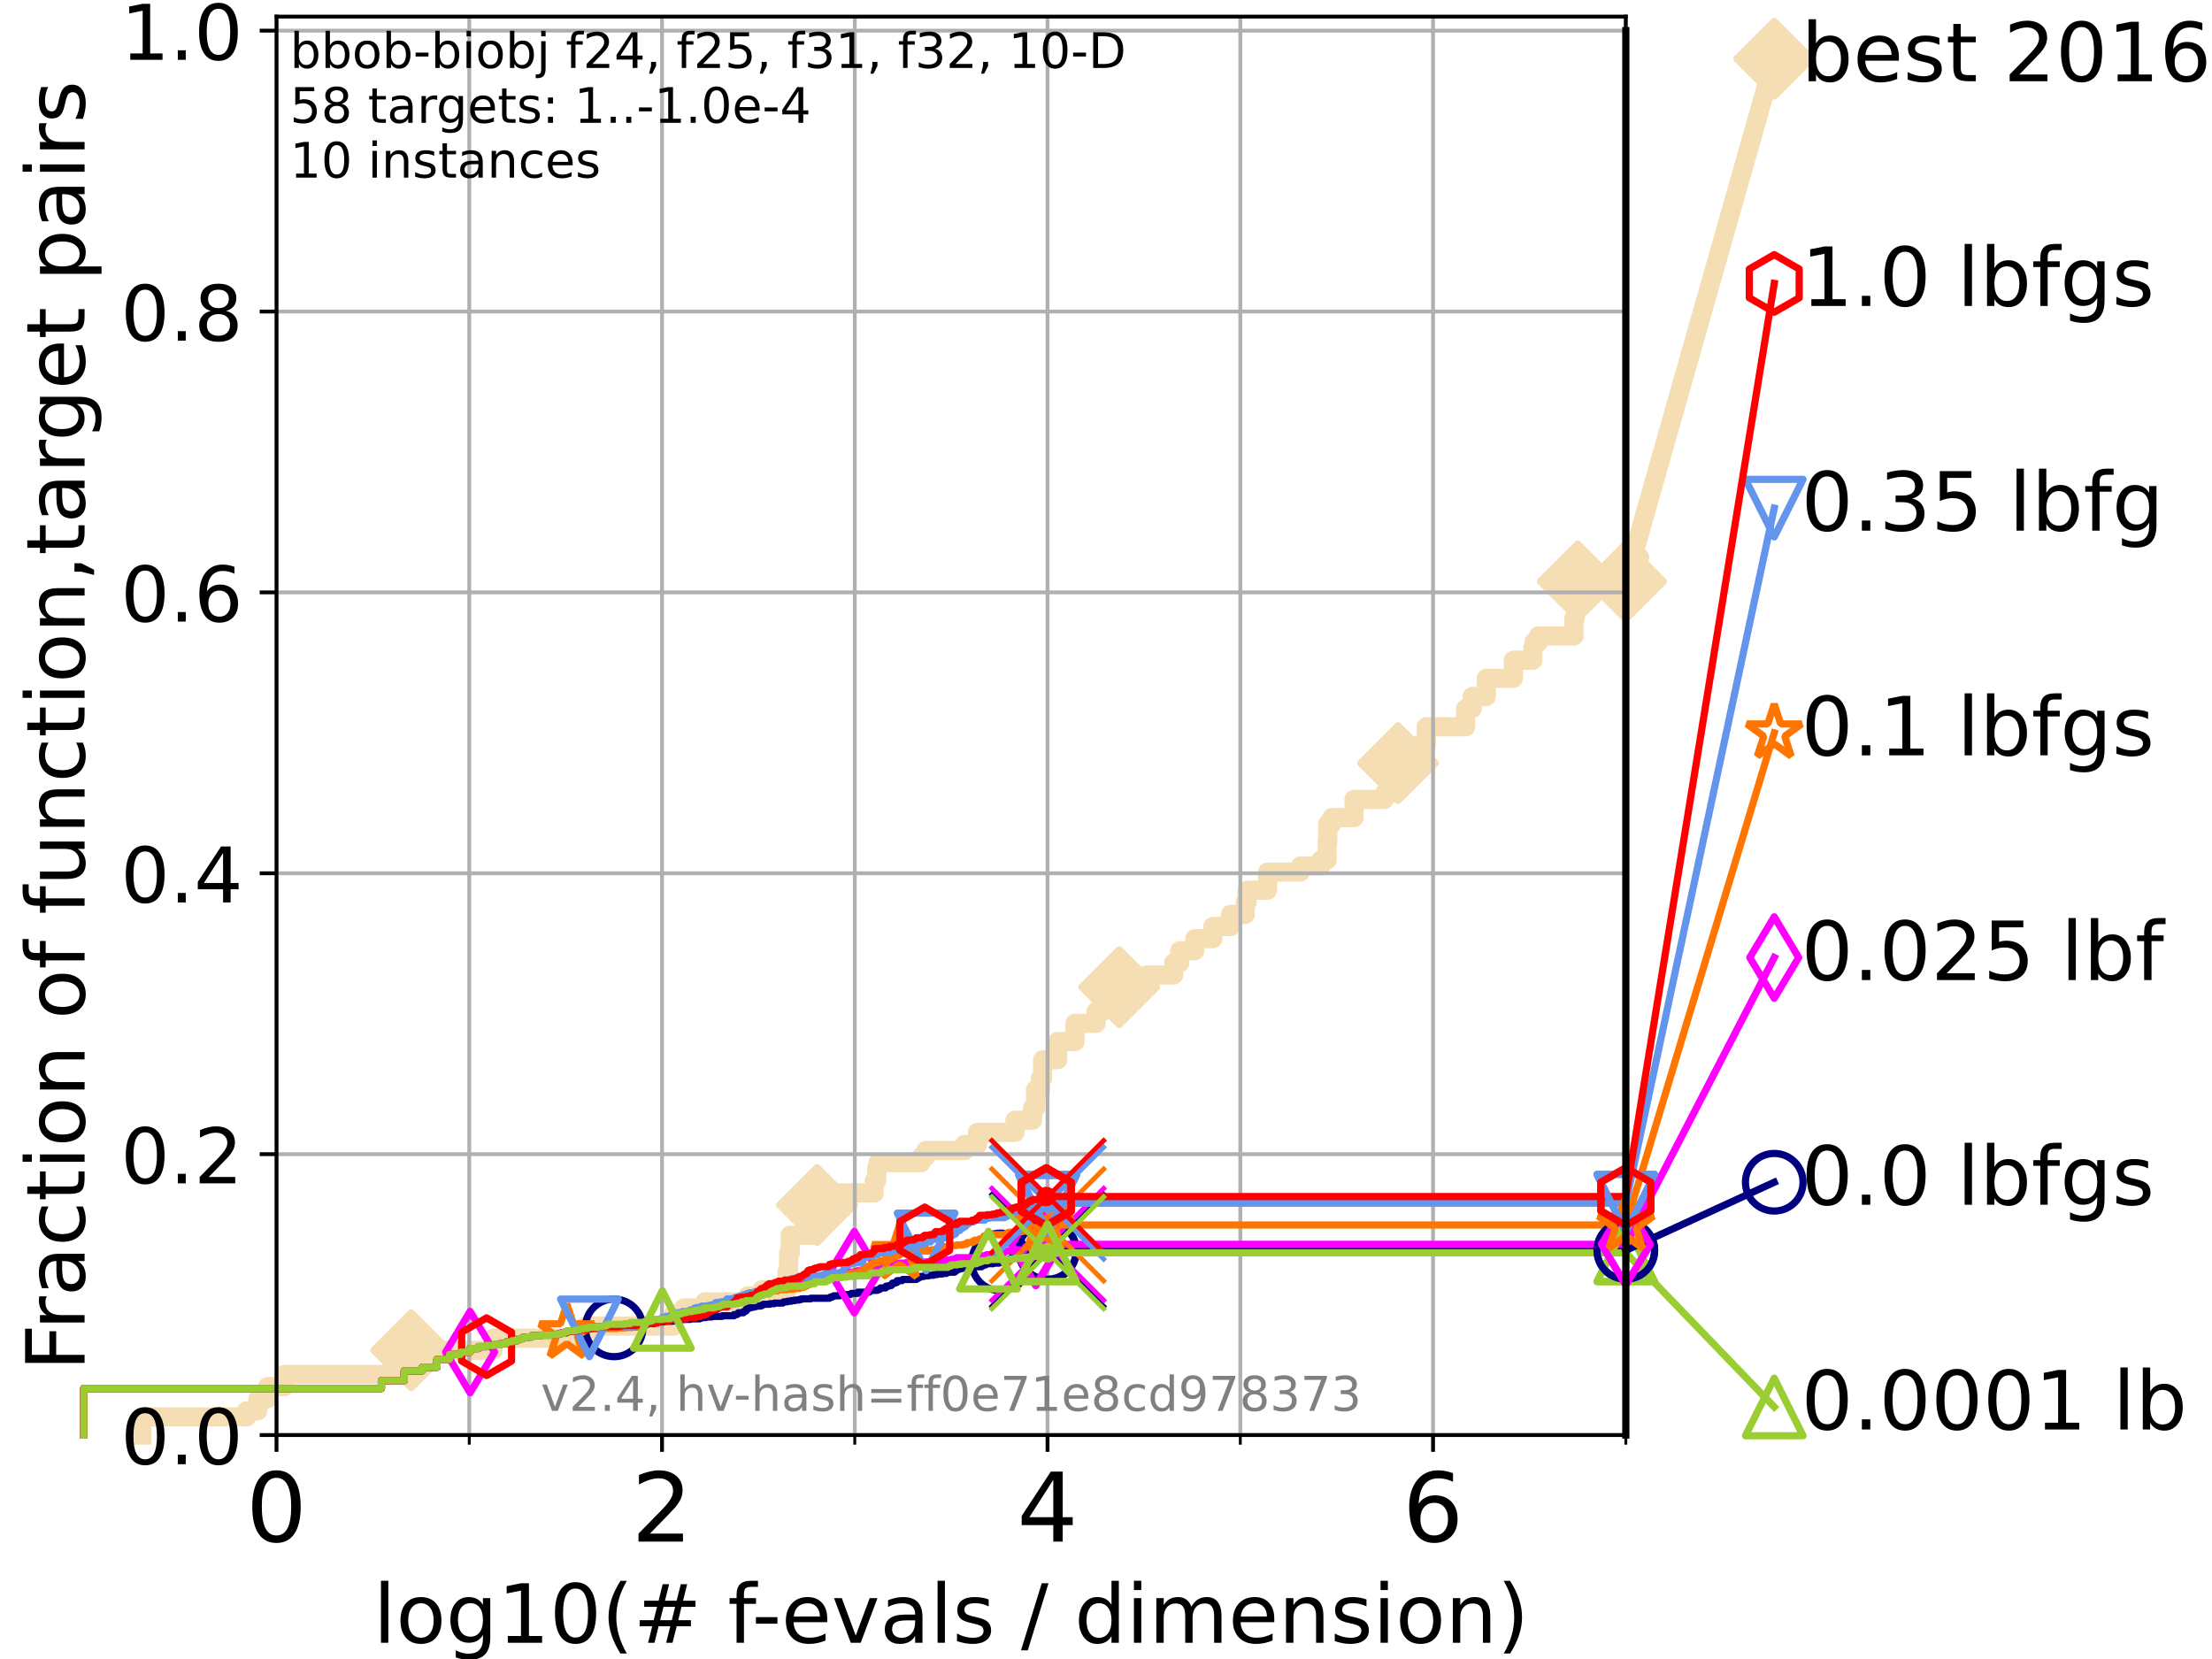 <?xml version="1.0" encoding="utf-8" standalone="no"?>
<!DOCTYPE svg PUBLIC "-//W3C//DTD SVG 1.1//EN"
  "http://www.w3.org/Graphics/SVG/1.1/DTD/svg11.dtd">
<!-- Created with matplotlib (https://matplotlib.org/) -->
<svg height="345.6pt" version="1.1" viewBox="0 0 460.8 345.6" width="460.8pt" xmlns="http://www.w3.org/2000/svg" xmlns:xlink="http://www.w3.org/1999/xlink">
 <defs>
  <style type="text/css">*{stroke-linecap:butt;stroke-linejoin:round;}</style>
 </defs>
 <g id="figure_1">
  <g id="patch_1">
   <path d="M 0 345.6 
L 460.8 345.6 
L 460.8 0 
L 0 0 
z
" style="fill:#ffffff;"/>
  </g>
  <g id="axes_1">
   <g id="patch_2">
    <path d="M 57.6 298.944 
L 338.688 298.944 
L 338.688 3.456 
L 57.6 3.456 
z
" style="fill:#ffffff;"/>
   </g>
   <g id="line2d_1">
    <path d="M 29.533 298.944 
L 29.533 295.161 
L 51.38 295.161 
L 51.38 293.9 
L 53.709 293.9 
L 53.709 291.378 
L 55.763 291.378 
L 55.763 288.856 
L 59.262 288.856 
L 59.262 286.334 
L 83.438 286.334 
L 83.438 283.811 
L 85.667 283.811 
L 85.667 281.289 
L 102.729 281.289 
L 102.729 278.767 
L 122.018 278.767 
L 122.018 276.245 
L 140.333 276.245 
L 140.333 273.723 
L 142.459 273.723 
L 142.459 272.462 
L 146.854 272.462 
L 146.854 271.201 
L 155.792 271.201 
L 155.792 269.94 
L 158.764 269.94 
L 158.764 268.679 
L 163.97 268.679 
L 163.97 264.896 
L 164.272 264.896 
L 164.272 261.113 
L 164.607 261.113 
L 164.607 257.33 
L 170.031 257.33 
L 170.031 253.546 
L 170.207 253.546 
L 170.207 251.024 
L 173.86 251.024 
L 173.86 248.502 
L 182.122 248.502 
L 182.122 245.98 
L 182.624 245.98 
L 182.624 243.458 
L 182.921 243.458 
L 182.921 242.197 
L 191.89 242.197 
L 191.89 240.936 
L 192.877 240.936 
L 192.877 239.675 
L 200.911 239.675 
L 200.911 238.414 
L 203.636 238.414 
L 203.636 235.892 
L 211.43 235.892 
L 211.43 233.37 
L 215.095 233.37 
L 215.095 230.848 
L 215.715 230.848 
L 215.715 227.064 
L 216.74 227.064 
L 216.74 224.542 
L 217.203 224.542 
L 217.203 220.759 
L 220.321 220.759 
L 220.321 216.976 
L 223.941 216.976 
L 223.941 213.193 
L 228.342 213.193 
L 228.342 210.671 
L 229.806 210.671 
L 229.806 208.149 
L 233.159 208.149 
L 233.159 205.627 
L 238.783 205.627 
L 238.783 203.105 
L 244.506 203.105 
L 244.506 200.583 
L 245.753 200.583 
L 245.753 198.06 
L 248.905 198.06 
L 248.905 195.538 
L 252.663 195.538 
L 252.663 193.016 
L 256.325 193.016 
L 256.325 190.494 
L 259.404 190.494 
L 259.404 187.972 
L 259.795 187.972 
L 259.795 185.45 
L 264.041 185.45 
L 264.079 181.667 
L 270.897 181.667 
L 270.897 180.406 
L 275.199 180.406 
L 275.199 179.145 
L 276.476 179.145 
L 276.476 175.362 
L 276.599 175.362 
L 276.599 171.578 
L 277.464 171.578 
L 277.464 170.317 
L 282.06 170.317 
L 282.06 166.534 
L 288.393 166.534 
L 288.393 165.273 
L 289.704 165.273 
L 289.709 160.229 
L 291.242 160.229 
L 291.242 158.968 
L 295.449 158.968 
L 295.449 155.185 
L 297.114 155.185 
L 297.114 151.402 
L 305.32 151.402 
L 305.32 147.619 
L 306.692 147.619 
L 306.692 145.097 
L 309.621 145.097 
L 309.626 141.313 
L 315.265 141.313 
L 315.265 137.53 
L 319.313 137.53 
L 319.313 135.008 
L 319.576 135.008 
L 319.576 133.747 
L 320.494 133.747 
L 320.494 132.486 
L 327.888 132.486 
L 327.888 128.703 
L 328.175 128.703 
L 328.175 124.92 
L 328.547 124.92 
L 328.547 123.659 
L 328.672 123.659 
L 328.672 121.137 
L 338.688 121.137 
L 338.688 121.137 
" style="fill:none;stroke:#f5deb3;stroke-linecap:square;stroke-width:4;"/>
   </g>
   <g id="line2d_2">
    <defs>
     <path d="M 0 7.778 
L 7.778 0 
L 0 -7.778 
L -7.778 0 
z
" id="m620279e38c" style="stroke:#f5deb3;stroke-linejoin:miter;stroke-width:1.5;"/>
    </defs>
    <g>
     <use style="fill:#f5deb3;stroke:#f5deb3;stroke-linejoin:miter;stroke-width:1.5;" x="85.667" xlink:href="#m620279e38c" y="281.289"/>
     <use style="fill:#f5deb3;stroke:#f5deb3;stroke-linejoin:miter;stroke-width:1.5;" x="170.207" xlink:href="#m620279e38c" y="251.024"/>
     <use style="fill:#f5deb3;stroke:#f5deb3;stroke-linejoin:miter;stroke-width:1.5;" x="233.159" xlink:href="#m620279e38c" y="205.627"/>
     <use style="fill:#f5deb3;stroke:#f5deb3;stroke-linejoin:miter;stroke-width:1.5;" x="291.242" xlink:href="#m620279e38c" y="158.968"/>
     <use style="fill:#f5deb3;stroke:#f5deb3;stroke-linejoin:miter;stroke-width:1.5;" x="328.672" xlink:href="#m620279e38c" y="121.137"/>
     <use style="fill:#f5deb3;stroke:#f5deb3;stroke-linejoin:miter;stroke-width:1.5;" x="338.688" xlink:href="#m620279e38c" y="121.137"/>
    </g>
   </g>
   <g id="line2d_3">
    <path style="fill:none;stroke:#f5deb3;stroke-linecap:square;stroke-width:4;"/>
    <g/>
   </g>
   <g id="line2d_4">
    <path d="M 338.688 121.137 
L 369.608 12.233 
" style="fill:none;stroke:#f5deb3;stroke-linecap:square;stroke-width:4;"/>
    <g>
     <use style="fill:#f5deb3;stroke:#f5deb3;stroke-linejoin:miter;stroke-width:1.5;" x="338.688" xlink:href="#m620279e38c" y="121.137"/>
     <use style="fill:#f5deb3;stroke:#f5deb3;stroke-linejoin:miter;stroke-width:1.5;" x="369.608" xlink:href="#m620279e38c" y="12.233"/>
    </g>
   </g>
   <g id="matplotlib.axis_1">
    <g id="xtick_1">
     <g id="line2d_5">
      <path clip-path="url(#pdb6c1bf6a6)" d="M 57.6 298.944 
L 57.6 3.456 
" style="fill:none;stroke:#b0b0b0;stroke-linecap:square;stroke-width:0.8;"/>
     </g>
     <g id="line2d_6">
      <defs>
       <path d="M 0 0 
L 0 3.5 
" id="m9db609c838" style="stroke:#000000;stroke-width:0.8;"/>
      </defs>
      <g>
       <use style="stroke:#000000;stroke-width:0.8;" x="57.6" xlink:href="#m9db609c838" y="298.944"/>
      </g>
     </g>
     <g id="text_1">
      <!-- 0 -->
      <g transform="translate(51.237 321.141)scale(0.2 -0.2)">
       <defs>
        <path d="M 31.781 66.406 
Q 24.172 66.406 20.328 58.906 
Q 16.5 51.422 16.5 36.375 
Q 16.5 21.391 20.328 13.891 
Q 24.172 6.391 31.781 6.391 
Q 39.453 6.391 43.281 13.891 
Q 47.125 21.391 47.125 36.375 
Q 47.125 51.422 43.281 58.906 
Q 39.453 66.406 31.781 66.406 
z
M 31.781 74.219 
Q 44.047 74.219 50.516 64.516 
Q 56.984 54.828 56.984 36.375 
Q 56.984 17.969 50.516 8.266 
Q 44.047 -1.422 31.781 -1.422 
Q 19.531 -1.422 13.062 8.266 
Q 6.594 17.969 6.594 36.375 
Q 6.594 54.828 13.062 64.516 
Q 19.531 74.219 31.781 74.219 
z
" id="DejaVuSans-48"/>
       </defs>
       <use xlink:href="#DejaVuSans-48"/>
      </g>
     </g>
    </g>
    <g id="xtick_2">
     <g id="line2d_7">
      <path clip-path="url(#pdb6c1bf6a6)" d="M 137.911 298.944 
L 137.911 3.456 
" style="fill:none;stroke:#b0b0b0;stroke-linecap:square;stroke-width:0.8;"/>
     </g>
     <g id="line2d_8">
      <g>
       <use style="stroke:#000000;stroke-width:0.8;" x="137.911" xlink:href="#m9db609c838" y="298.944"/>
      </g>
     </g>
     <g id="text_2">
      <!-- 2 -->
      <g transform="translate(131.548 321.141)scale(0.2 -0.2)">
       <defs>
        <path d="M 19.188 8.297 
L 53.609 8.297 
L 53.609 0 
L 7.328 0 
L 7.328 8.297 
Q 12.938 14.109 22.625 23.891 
Q 32.328 33.688 34.812 36.531 
Q 39.547 41.844 41.422 45.531 
Q 43.312 49.219 43.312 52.781 
Q 43.312 58.594 39.234 62.25 
Q 35.156 65.922 28.609 65.922 
Q 23.969 65.922 18.812 64.312 
Q 13.672 62.703 7.812 59.422 
L 7.812 69.391 
Q 13.766 71.781 18.938 73 
Q 24.125 74.219 28.422 74.219 
Q 39.75 74.219 46.484 68.547 
Q 53.219 62.891 53.219 53.422 
Q 53.219 48.922 51.531 44.891 
Q 49.859 40.875 45.406 35.406 
Q 44.188 33.984 37.641 27.219 
Q 31.109 20.453 19.188 8.297 
z
" id="DejaVuSans-50"/>
       </defs>
       <use xlink:href="#DejaVuSans-50"/>
      </g>
     </g>
    </g>
    <g id="xtick_3">
     <g id="line2d_9">
      <path clip-path="url(#pdb6c1bf6a6)" d="M 218.222 298.944 
L 218.222 3.456 
" style="fill:none;stroke:#b0b0b0;stroke-linecap:square;stroke-width:0.8;"/>
     </g>
     <g id="line2d_10">
      <g>
       <use style="stroke:#000000;stroke-width:0.8;" x="218.222" xlink:href="#m9db609c838" y="298.944"/>
      </g>
     </g>
     <g id="text_3">
      <!-- 4 -->
      <g transform="translate(211.859 321.141)scale(0.2 -0.2)">
       <defs>
        <path d="M 37.797 64.312 
L 12.891 25.391 
L 37.797 25.391 
z
M 35.203 72.906 
L 47.609 72.906 
L 47.609 25.391 
L 58.016 25.391 
L 58.016 17.188 
L 47.609 17.188 
L 47.609 0 
L 37.797 0 
L 37.797 17.188 
L 4.891 17.188 
L 4.891 26.703 
z
" id="DejaVuSans-52"/>
       </defs>
       <use xlink:href="#DejaVuSans-52"/>
      </g>
     </g>
    </g>
    <g id="xtick_4">
     <g id="line2d_11">
      <path clip-path="url(#pdb6c1bf6a6)" d="M 298.533 298.944 
L 298.533 3.456 
" style="fill:none;stroke:#b0b0b0;stroke-linecap:square;stroke-width:0.8;"/>
     </g>
     <g id="line2d_12">
      <g>
       <use style="stroke:#000000;stroke-width:0.8;" x="298.533" xlink:href="#m9db609c838" y="298.944"/>
      </g>
     </g>
     <g id="text_4">
      <!-- 6 -->
      <g transform="translate(292.17 321.141)scale(0.2 -0.2)">
       <defs>
        <path d="M 33.016 40.375 
Q 26.375 40.375 22.484 35.828 
Q 18.609 31.297 18.609 23.391 
Q 18.609 15.531 22.484 10.953 
Q 26.375 6.391 33.016 6.391 
Q 39.656 6.391 43.531 10.953 
Q 47.406 15.531 47.406 23.391 
Q 47.406 31.297 43.531 35.828 
Q 39.656 40.375 33.016 40.375 
z
M 52.594 71.297 
L 52.594 62.312 
Q 48.875 64.062 45.094 64.984 
Q 41.312 65.922 37.594 65.922 
Q 27.828 65.922 22.672 59.328 
Q 17.531 52.734 16.797 39.406 
Q 19.672 43.656 24.016 45.922 
Q 28.375 48.188 33.594 48.188 
Q 44.578 48.188 50.953 41.516 
Q 57.328 34.859 57.328 23.391 
Q 57.328 12.156 50.688 5.359 
Q 44.047 -1.422 33.016 -1.422 
Q 20.359 -1.422 13.672 8.266 
Q 6.984 17.969 6.984 36.375 
Q 6.984 53.656 15.188 63.938 
Q 23.391 74.219 37.203 74.219 
Q 40.922 74.219 44.703 73.484 
Q 48.484 72.75 52.594 71.297 
z
" id="DejaVuSans-54"/>
       </defs>
       <use xlink:href="#DejaVuSans-54"/>
      </g>
     </g>
    </g>
    <g id="xtick_5">
     <g id="line2d_13">
      <path clip-path="url(#pdb6c1bf6a6)" d="M 97.755 298.944 
L 97.755 3.456 
" style="fill:none;stroke:#b0b0b0;stroke-linecap:square;stroke-width:0.8;"/>
     </g>
     <g id="line2d_14">
      <defs>
       <path d="M 0 0 
L 0 2 
" id="m9218af1909" style="stroke:#000000;stroke-width:0.6;"/>
      </defs>
      <g>
       <use style="stroke:#000000;stroke-width:0.6;" x="97.755" xlink:href="#m9218af1909" y="298.944"/>
      </g>
     </g>
    </g>
    <g id="xtick_6">
     <g id="line2d_15">
      <path clip-path="url(#pdb6c1bf6a6)" d="M 178.066 298.944 
L 178.066 3.456 
" style="fill:none;stroke:#b0b0b0;stroke-linecap:square;stroke-width:0.8;"/>
     </g>
     <g id="line2d_16">
      <g>
       <use style="stroke:#000000;stroke-width:0.6;" x="178.066" xlink:href="#m9218af1909" y="298.944"/>
      </g>
     </g>
    </g>
    <g id="xtick_7">
     <g id="line2d_17">
      <path clip-path="url(#pdb6c1bf6a6)" d="M 258.377 298.944 
L 258.377 3.456 
" style="fill:none;stroke:#b0b0b0;stroke-linecap:square;stroke-width:0.8;"/>
     </g>
     <g id="line2d_18">
      <g>
       <use style="stroke:#000000;stroke-width:0.6;" x="258.377" xlink:href="#m9218af1909" y="298.944"/>
      </g>
     </g>
    </g>
    <g id="xtick_8">
     <g id="line2d_19">
      <path clip-path="url(#pdb6c1bf6a6)" d="M 338.688 298.944 
L 338.688 3.456 
" style="fill:none;stroke:#b0b0b0;stroke-linecap:square;stroke-width:0.8;"/>
     </g>
     <g id="line2d_20">
      <g>
       <use style="stroke:#000000;stroke-width:0.6;" x="338.688" xlink:href="#m9218af1909" y="298.944"/>
      </g>
     </g>
    </g>
    <g id="text_5">
     <!-- log10(# f-evals / dimension) -->
     <g transform="translate(77.764 342.218)scale(0.17 -0.17)">
      <defs>
       <path d="M 9.422 75.984 
L 18.406 75.984 
L 18.406 0 
L 9.422 0 
z
" id="DejaVuSans-108"/>
       <path d="M 30.609 48.391 
Q 23.391 48.391 19.188 42.75 
Q 14.984 37.109 14.984 27.297 
Q 14.984 17.484 19.156 11.844 
Q 23.344 6.203 30.609 6.203 
Q 37.797 6.203 41.984 11.859 
Q 46.188 17.531 46.188 27.297 
Q 46.188 37.016 41.984 42.703 
Q 37.797 48.391 30.609 48.391 
z
M 30.609 56 
Q 42.328 56 49.016 48.375 
Q 55.719 40.766 55.719 27.297 
Q 55.719 13.875 49.016 6.219 
Q 42.328 -1.422 30.609 -1.422 
Q 18.844 -1.422 12.172 6.219 
Q 5.516 13.875 5.516 27.297 
Q 5.516 40.766 12.172 48.375 
Q 18.844 56 30.609 56 
z
" id="DejaVuSans-111"/>
       <path d="M 45.406 27.984 
Q 45.406 37.75 41.375 43.109 
Q 37.359 48.484 30.078 48.484 
Q 22.859 48.484 18.828 43.109 
Q 14.797 37.75 14.797 27.984 
Q 14.797 18.266 18.828 12.891 
Q 22.859 7.516 30.078 7.516 
Q 37.359 7.516 41.375 12.891 
Q 45.406 18.266 45.406 27.984 
z
M 54.391 6.781 
Q 54.391 -7.172 48.188 -13.984 
Q 42 -20.797 29.203 -20.797 
Q 24.469 -20.797 20.266 -20.094 
Q 16.062 -19.391 12.109 -17.922 
L 12.109 -9.188 
Q 16.062 -11.328 19.922 -12.344 
Q 23.781 -13.375 27.781 -13.375 
Q 36.625 -13.375 41.016 -8.766 
Q 45.406 -4.156 45.406 5.172 
L 45.406 9.625 
Q 42.625 4.781 38.281 2.391 
Q 33.938 0 27.875 0 
Q 17.828 0 11.672 7.656 
Q 5.516 15.328 5.516 27.984 
Q 5.516 40.672 11.672 48.328 
Q 17.828 56 27.875 56 
Q 33.938 56 38.281 53.609 
Q 42.625 51.219 45.406 46.391 
L 45.406 54.688 
L 54.391 54.688 
z
" id="DejaVuSans-103"/>
       <path d="M 12.406 8.297 
L 28.516 8.297 
L 28.516 63.922 
L 10.984 60.406 
L 10.984 69.391 
L 28.422 72.906 
L 38.281 72.906 
L 38.281 8.297 
L 54.391 8.297 
L 54.391 0 
L 12.406 0 
z
" id="DejaVuSans-49"/>
       <path d="M 31 75.875 
Q 24.469 64.656 21.281 53.656 
Q 18.109 42.672 18.109 31.391 
Q 18.109 20.125 21.312 9.062 
Q 24.516 -2 31 -13.188 
L 23.188 -13.188 
Q 15.875 -1.703 12.234 9.375 
Q 8.594 20.453 8.594 31.391 
Q 8.594 42.281 12.203 53.312 
Q 15.828 64.359 23.188 75.875 
z
" id="DejaVuSans-40"/>
       <path d="M 51.125 44 
L 36.922 44 
L 32.812 27.688 
L 47.125 27.688 
z
M 43.797 71.781 
L 38.719 51.516 
L 52.984 51.516 
L 58.109 71.781 
L 65.922 71.781 
L 60.891 51.516 
L 76.125 51.516 
L 76.125 44 
L 58.984 44 
L 54.984 27.688 
L 70.516 27.688 
L 70.516 20.219 
L 53.078 20.219 
L 48 0 
L 40.188 0 
L 45.219 20.219 
L 30.906 20.219 
L 25.875 0 
L 18.016 0 
L 23.094 20.219 
L 7.719 20.219 
L 7.719 27.688 
L 24.906 27.688 
L 29 44 
L 13.281 44 
L 13.281 51.516 
L 30.906 51.516 
L 35.891 71.781 
z
" id="DejaVuSans-35"/>
       <path id="DejaVuSans-32"/>
       <path d="M 37.109 75.984 
L 37.109 68.5 
L 28.516 68.5 
Q 23.688 68.5 21.797 66.547 
Q 19.922 64.594 19.922 59.516 
L 19.922 54.688 
L 34.719 54.688 
L 34.719 47.703 
L 19.922 47.703 
L 19.922 0 
L 10.891 0 
L 10.891 47.703 
L 2.297 47.703 
L 2.297 54.688 
L 10.891 54.688 
L 10.891 58.5 
Q 10.891 67.625 15.141 71.797 
Q 19.391 75.984 28.609 75.984 
z
" id="DejaVuSans-102"/>
       <path d="M 4.891 31.391 
L 31.203 31.391 
L 31.203 23.391 
L 4.891 23.391 
z
" id="DejaVuSans-45"/>
       <path d="M 56.203 29.594 
L 56.203 25.203 
L 14.891 25.203 
Q 15.484 15.922 20.484 11.062 
Q 25.484 6.203 34.422 6.203 
Q 39.594 6.203 44.453 7.469 
Q 49.312 8.734 54.109 11.281 
L 54.109 2.781 
Q 49.266 0.734 44.188 -0.344 
Q 39.109 -1.422 33.891 -1.422 
Q 20.797 -1.422 13.156 6.188 
Q 5.516 13.812 5.516 26.812 
Q 5.516 40.234 12.766 48.109 
Q 20.016 56 32.328 56 
Q 43.359 56 49.781 48.891 
Q 56.203 41.797 56.203 29.594 
z
M 47.219 32.234 
Q 47.125 39.594 43.094 43.984 
Q 39.062 48.391 32.422 48.391 
Q 24.906 48.391 20.391 44.141 
Q 15.875 39.891 15.188 32.172 
z
" id="DejaVuSans-101"/>
       <path d="M 2.984 54.688 
L 12.5 54.688 
L 29.594 8.797 
L 46.688 54.688 
L 56.203 54.688 
L 35.688 0 
L 23.484 0 
z
" id="DejaVuSans-118"/>
       <path d="M 34.281 27.484 
Q 23.391 27.484 19.188 25 
Q 14.984 22.516 14.984 16.5 
Q 14.984 11.719 18.141 8.906 
Q 21.297 6.109 26.703 6.109 
Q 34.188 6.109 38.703 11.406 
Q 43.219 16.703 43.219 25.484 
L 43.219 27.484 
z
M 52.203 31.203 
L 52.203 0 
L 43.219 0 
L 43.219 8.297 
Q 40.141 3.328 35.547 0.953 
Q 30.953 -1.422 24.312 -1.422 
Q 15.922 -1.422 10.953 3.297 
Q 6 8.016 6 15.922 
Q 6 25.141 12.172 29.828 
Q 18.359 34.516 30.609 34.516 
L 43.219 34.516 
L 43.219 35.406 
Q 43.219 41.609 39.141 45 
Q 35.062 48.391 27.688 48.391 
Q 23 48.391 18.547 47.266 
Q 14.109 46.141 10.016 43.891 
L 10.016 52.203 
Q 14.938 54.109 19.578 55.047 
Q 24.219 56 28.609 56 
Q 40.484 56 46.344 49.844 
Q 52.203 43.703 52.203 31.203 
z
" id="DejaVuSans-97"/>
       <path d="M 44.281 53.078 
L 44.281 44.578 
Q 40.484 46.531 36.375 47.5 
Q 32.281 48.484 27.875 48.484 
Q 21.188 48.484 17.844 46.438 
Q 14.5 44.391 14.5 40.281 
Q 14.5 37.156 16.891 35.375 
Q 19.281 33.594 26.516 31.984 
L 29.594 31.297 
Q 39.156 29.25 43.188 25.516 
Q 47.219 21.781 47.219 15.094 
Q 47.219 7.469 41.188 3.016 
Q 35.156 -1.422 24.609 -1.422 
Q 20.219 -1.422 15.453 -0.562 
Q 10.688 0.297 5.422 2 
L 5.422 11.281 
Q 10.406 8.688 15.234 7.391 
Q 20.062 6.109 24.812 6.109 
Q 31.156 6.109 34.562 8.281 
Q 37.984 10.453 37.984 14.406 
Q 37.984 18.062 35.516 20.016 
Q 33.062 21.969 24.703 23.781 
L 21.578 24.516 
Q 13.234 26.266 9.516 29.906 
Q 5.812 33.547 5.812 39.891 
Q 5.812 47.609 11.281 51.797 
Q 16.75 56 26.812 56 
Q 31.781 56 36.172 55.266 
Q 40.578 54.547 44.281 53.078 
z
" id="DejaVuSans-115"/>
       <path d="M 25.391 72.906 
L 33.688 72.906 
L 8.297 -9.281 
L 0 -9.281 
z
" id="DejaVuSans-47"/>
       <path d="M 45.406 46.391 
L 45.406 75.984 
L 54.391 75.984 
L 54.391 0 
L 45.406 0 
L 45.406 8.203 
Q 42.578 3.328 38.25 0.953 
Q 33.938 -1.422 27.875 -1.422 
Q 17.969 -1.422 11.734 6.484 
Q 5.516 14.406 5.516 27.297 
Q 5.516 40.188 11.734 48.094 
Q 17.969 56 27.875 56 
Q 33.938 56 38.25 53.625 
Q 42.578 51.266 45.406 46.391 
z
M 14.797 27.297 
Q 14.797 17.391 18.875 11.75 
Q 22.953 6.109 30.078 6.109 
Q 37.203 6.109 41.297 11.75 
Q 45.406 17.391 45.406 27.297 
Q 45.406 37.203 41.297 42.844 
Q 37.203 48.484 30.078 48.484 
Q 22.953 48.484 18.875 42.844 
Q 14.797 37.203 14.797 27.297 
z
" id="DejaVuSans-100"/>
       <path d="M 9.422 54.688 
L 18.406 54.688 
L 18.406 0 
L 9.422 0 
z
M 9.422 75.984 
L 18.406 75.984 
L 18.406 64.594 
L 9.422 64.594 
z
" id="DejaVuSans-105"/>
       <path d="M 52 44.188 
Q 55.375 50.25 60.062 53.125 
Q 64.75 56 71.094 56 
Q 79.641 56 84.281 50.016 
Q 88.922 44.047 88.922 33.016 
L 88.922 0 
L 79.891 0 
L 79.891 32.719 
Q 79.891 40.578 77.094 44.375 
Q 74.312 48.188 68.609 48.188 
Q 61.625 48.188 57.562 43.547 
Q 53.516 38.922 53.516 30.906 
L 53.516 0 
L 44.484 0 
L 44.484 32.719 
Q 44.484 40.625 41.703 44.406 
Q 38.922 48.188 33.109 48.188 
Q 26.219 48.188 22.156 43.531 
Q 18.109 38.875 18.109 30.906 
L 18.109 0 
L 9.078 0 
L 9.078 54.688 
L 18.109 54.688 
L 18.109 46.188 
Q 21.188 51.219 25.484 53.609 
Q 29.781 56 35.688 56 
Q 41.656 56 45.828 52.969 
Q 50 49.953 52 44.188 
z
" id="DejaVuSans-109"/>
       <path d="M 54.891 33.016 
L 54.891 0 
L 45.906 0 
L 45.906 32.719 
Q 45.906 40.484 42.875 44.328 
Q 39.844 48.188 33.797 48.188 
Q 26.516 48.188 22.312 43.547 
Q 18.109 38.922 18.109 30.906 
L 18.109 0 
L 9.078 0 
L 9.078 54.688 
L 18.109 54.688 
L 18.109 46.188 
Q 21.344 51.125 25.703 53.562 
Q 30.078 56 35.797 56 
Q 45.219 56 50.047 50.172 
Q 54.891 44.344 54.891 33.016 
z
" id="DejaVuSans-110"/>
       <path d="M 8.016 75.875 
L 15.828 75.875 
Q 23.141 64.359 26.781 53.312 
Q 30.422 42.281 30.422 31.391 
Q 30.422 20.453 26.781 9.375 
Q 23.141 -1.703 15.828 -13.188 
L 8.016 -13.188 
Q 14.5 -2 17.703 9.062 
Q 20.906 20.125 20.906 31.391 
Q 20.906 42.672 17.703 53.656 
Q 14.5 64.656 8.016 75.875 
z
" id="DejaVuSans-41"/>
      </defs>
      <use xlink:href="#DejaVuSans-108"/>
      <use x="27.783" xlink:href="#DejaVuSans-111"/>
      <use x="88.965" xlink:href="#DejaVuSans-103"/>
      <use x="152.441" xlink:href="#DejaVuSans-49"/>
      <use x="216.064" xlink:href="#DejaVuSans-48"/>
      <use x="279.688" xlink:href="#DejaVuSans-40"/>
      <use x="318.701" xlink:href="#DejaVuSans-35"/>
      <use x="402.49" xlink:href="#DejaVuSans-32"/>
      <use x="434.277" xlink:href="#DejaVuSans-102"/>
      <use x="463.982" xlink:href="#DejaVuSans-45"/>
      <use x="500.066" xlink:href="#DejaVuSans-101"/>
      <use x="561.59" xlink:href="#DejaVuSans-118"/>
      <use x="620.77" xlink:href="#DejaVuSans-97"/>
      <use x="682.049" xlink:href="#DejaVuSans-108"/>
      <use x="709.832" xlink:href="#DejaVuSans-115"/>
      <use x="761.932" xlink:href="#DejaVuSans-32"/>
      <use x="793.719" xlink:href="#DejaVuSans-47"/>
      <use x="827.41" xlink:href="#DejaVuSans-32"/>
      <use x="859.197" xlink:href="#DejaVuSans-100"/>
      <use x="922.674" xlink:href="#DejaVuSans-105"/>
      <use x="950.457" xlink:href="#DejaVuSans-109"/>
      <use x="1047.869" xlink:href="#DejaVuSans-101"/>
      <use x="1109.393" xlink:href="#DejaVuSans-110"/>
      <use x="1172.771" xlink:href="#DejaVuSans-115"/>
      <use x="1224.871" xlink:href="#DejaVuSans-105"/>
      <use x="1252.654" xlink:href="#DejaVuSans-111"/>
      <use x="1313.836" xlink:href="#DejaVuSans-110"/>
      <use x="1377.215" xlink:href="#DejaVuSans-41"/>
     </g>
    </g>
   </g>
   <g id="matplotlib.axis_2">
    <g id="ytick_1">
     <g id="line2d_21">
      <path clip-path="url(#pdb6c1bf6a6)" d="M 57.6 298.944 
L 338.688 298.944 
" style="fill:none;stroke:#b0b0b0;stroke-linecap:square;stroke-width:0.8;"/>
     </g>
     <g id="line2d_22">
      <defs>
       <path d="M 0 0 
L -3.5 0 
" id="ma5b2c5bf6f" style="stroke:#000000;stroke-width:0.8;"/>
      </defs>
      <g>
       <use style="stroke:#000000;stroke-width:0.8;" x="57.6" xlink:href="#ma5b2c5bf6f" y="298.944"/>
      </g>
     </g>
     <g id="text_6">
      <!-- 0.0 -->
      <g transform="translate(25.155 305.023)scale(0.16 -0.16)">
       <defs>
        <path d="M 10.688 12.406 
L 21 12.406 
L 21 0 
L 10.688 0 
z
" id="DejaVuSans-46"/>
       </defs>
       <use xlink:href="#DejaVuSans-48"/>
       <use x="63.623" xlink:href="#DejaVuSans-46"/>
       <use x="95.41" xlink:href="#DejaVuSans-48"/>
      </g>
     </g>
    </g>
    <g id="ytick_2">
     <g id="line2d_23">
      <path clip-path="url(#pdb6c1bf6a6)" d="M 57.6 240.432 
L 338.688 240.432 
" style="fill:none;stroke:#b0b0b0;stroke-linecap:square;stroke-width:0.8;"/>
     </g>
     <g id="line2d_24">
      <g>
       <use style="stroke:#000000;stroke-width:0.8;" x="57.6" xlink:href="#ma5b2c5bf6f" y="240.432"/>
      </g>
     </g>
     <g id="text_7">
      <!-- 0.2 -->
      <g transform="translate(25.155 246.51)scale(0.16 -0.16)">
       <use xlink:href="#DejaVuSans-48"/>
       <use x="63.623" xlink:href="#DejaVuSans-46"/>
       <use x="95.41" xlink:href="#DejaVuSans-50"/>
      </g>
     </g>
    </g>
    <g id="ytick_3">
     <g id="line2d_25">
      <path clip-path="url(#pdb6c1bf6a6)" d="M 57.6 181.919 
L 338.688 181.919 
" style="fill:none;stroke:#b0b0b0;stroke-linecap:square;stroke-width:0.8;"/>
     </g>
     <g id="line2d_26">
      <g>
       <use style="stroke:#000000;stroke-width:0.8;" x="57.6" xlink:href="#ma5b2c5bf6f" y="181.919"/>
      </g>
     </g>
     <g id="text_8">
      <!-- 0.4 -->
      <g transform="translate(25.155 187.998)scale(0.16 -0.16)">
       <use xlink:href="#DejaVuSans-48"/>
       <use x="63.623" xlink:href="#DejaVuSans-46"/>
       <use x="95.41" xlink:href="#DejaVuSans-52"/>
      </g>
     </g>
    </g>
    <g id="ytick_4">
     <g id="line2d_27">
      <path clip-path="url(#pdb6c1bf6a6)" d="M 57.6 123.407 
L 338.688 123.407 
" style="fill:none;stroke:#b0b0b0;stroke-linecap:square;stroke-width:0.8;"/>
     </g>
     <g id="line2d_28">
      <g>
       <use style="stroke:#000000;stroke-width:0.8;" x="57.6" xlink:href="#ma5b2c5bf6f" y="123.407"/>
      </g>
     </g>
     <g id="text_9">
      <!-- 0.6 -->
      <g transform="translate(25.155 129.485)scale(0.16 -0.16)">
       <use xlink:href="#DejaVuSans-48"/>
       <use x="63.623" xlink:href="#DejaVuSans-46"/>
       <use x="95.41" xlink:href="#DejaVuSans-54"/>
      </g>
     </g>
    </g>
    <g id="ytick_5">
     <g id="line2d_29">
      <path clip-path="url(#pdb6c1bf6a6)" d="M 57.6 64.894 
L 338.688 64.894 
" style="fill:none;stroke:#b0b0b0;stroke-linecap:square;stroke-width:0.8;"/>
     </g>
     <g id="line2d_30">
      <g>
       <use style="stroke:#000000;stroke-width:0.8;" x="57.6" xlink:href="#ma5b2c5bf6f" y="64.894"/>
      </g>
     </g>
     <g id="text_10">
      <!-- 0.8 -->
      <g transform="translate(25.155 70.973)scale(0.16 -0.16)">
       <defs>
        <path d="M 31.781 34.625 
Q 24.75 34.625 20.719 30.859 
Q 16.703 27.094 16.703 20.516 
Q 16.703 13.922 20.719 10.156 
Q 24.75 6.391 31.781 6.391 
Q 38.812 6.391 42.859 10.172 
Q 46.922 13.969 46.922 20.516 
Q 46.922 27.094 42.891 30.859 
Q 38.875 34.625 31.781 34.625 
z
M 21.922 38.812 
Q 15.578 40.375 12.031 44.719 
Q 8.5 49.078 8.5 55.328 
Q 8.5 64.062 14.719 69.141 
Q 20.953 74.219 31.781 74.219 
Q 42.672 74.219 48.875 69.141 
Q 55.078 64.062 55.078 55.328 
Q 55.078 49.078 51.531 44.719 
Q 48 40.375 41.703 38.812 
Q 48.828 37.156 52.797 32.312 
Q 56.781 27.484 56.781 20.516 
Q 56.781 9.906 50.312 4.234 
Q 43.844 -1.422 31.781 -1.422 
Q 19.734 -1.422 13.25 4.234 
Q 6.781 9.906 6.781 20.516 
Q 6.781 27.484 10.781 32.312 
Q 14.797 37.156 21.922 38.812 
z
M 18.312 54.391 
Q 18.312 48.734 21.844 45.562 
Q 25.391 42.391 31.781 42.391 
Q 38.141 42.391 41.719 45.562 
Q 45.312 48.734 45.312 54.391 
Q 45.312 60.062 41.719 63.234 
Q 38.141 66.406 31.781 66.406 
Q 25.391 66.406 21.844 63.234 
Q 18.312 60.062 18.312 54.391 
z
" id="DejaVuSans-56"/>
       </defs>
       <use xlink:href="#DejaVuSans-48"/>
       <use x="63.623" xlink:href="#DejaVuSans-46"/>
       <use x="95.41" xlink:href="#DejaVuSans-56"/>
      </g>
     </g>
    </g>
    <g id="ytick_6">
     <g id="line2d_31">
      <path clip-path="url(#pdb6c1bf6a6)" d="M 57.6 6.382 
L 338.688 6.382 
" style="fill:none;stroke:#b0b0b0;stroke-linecap:square;stroke-width:0.8;"/>
     </g>
     <g id="line2d_32">
      <g>
       <use style="stroke:#000000;stroke-width:0.8;" x="57.6" xlink:href="#ma5b2c5bf6f" y="6.382"/>
      </g>
     </g>
     <g id="text_11">
      <!-- 1.0 -->
      <g transform="translate(25.155 12.46)scale(0.16 -0.16)">
       <use xlink:href="#DejaVuSans-49"/>
       <use x="63.623" xlink:href="#DejaVuSans-46"/>
       <use x="95.41" xlink:href="#DejaVuSans-48"/>
      </g>
     </g>
    </g>
    <g id="text_12">
     <!-- Fraction of function,target pairs -->
     <g transform="translate(17.62 285.585)rotate(-90)scale(0.17 -0.17)">
      <defs>
       <path d="M 9.812 72.906 
L 51.703 72.906 
L 51.703 64.594 
L 19.672 64.594 
L 19.672 43.109 
L 48.578 43.109 
L 48.578 34.812 
L 19.672 34.812 
L 19.672 0 
L 9.812 0 
z
" id="DejaVuSans-70"/>
       <path d="M 41.109 46.297 
Q 39.594 47.172 37.812 47.578 
Q 36.031 48 33.891 48 
Q 26.266 48 22.188 43.047 
Q 18.109 38.094 18.109 28.812 
L 18.109 0 
L 9.078 0 
L 9.078 54.688 
L 18.109 54.688 
L 18.109 46.188 
Q 20.953 51.172 25.484 53.578 
Q 30.031 56 36.531 56 
Q 37.453 56 38.578 55.875 
Q 39.703 55.766 41.062 55.516 
z
" id="DejaVuSans-114"/>
       <path d="M 48.781 52.594 
L 48.781 44.188 
Q 44.969 46.297 41.141 47.344 
Q 37.312 48.391 33.406 48.391 
Q 24.656 48.391 19.812 42.844 
Q 14.984 37.312 14.984 27.297 
Q 14.984 17.281 19.812 11.734 
Q 24.656 6.203 33.406 6.203 
Q 37.312 6.203 41.141 7.25 
Q 44.969 8.297 48.781 10.406 
L 48.781 2.094 
Q 45.016 0.344 40.984 -0.531 
Q 36.969 -1.422 32.422 -1.422 
Q 20.062 -1.422 12.781 6.344 
Q 5.516 14.109 5.516 27.297 
Q 5.516 40.672 12.859 48.328 
Q 20.219 56 33.016 56 
Q 37.156 56 41.109 55.141 
Q 45.062 54.297 48.781 52.594 
z
" id="DejaVuSans-99"/>
       <path d="M 18.312 70.219 
L 18.312 54.688 
L 36.812 54.688 
L 36.812 47.703 
L 18.312 47.703 
L 18.312 18.016 
Q 18.312 11.328 20.141 9.422 
Q 21.969 7.516 27.594 7.516 
L 36.812 7.516 
L 36.812 0 
L 27.594 0 
Q 17.188 0 13.234 3.875 
Q 9.281 7.766 9.281 18.016 
L 9.281 47.703 
L 2.688 47.703 
L 2.688 54.688 
L 9.281 54.688 
L 9.281 70.219 
z
" id="DejaVuSans-116"/>
       <path d="M 8.5 21.578 
L 8.5 54.688 
L 17.484 54.688 
L 17.484 21.922 
Q 17.484 14.156 20.5 10.266 
Q 23.531 6.391 29.594 6.391 
Q 36.859 6.391 41.078 11.031 
Q 45.312 15.672 45.312 23.688 
L 45.312 54.688 
L 54.297 54.688 
L 54.297 0 
L 45.312 0 
L 45.312 8.406 
Q 42.047 3.422 37.719 1 
Q 33.406 -1.422 27.688 -1.422 
Q 18.266 -1.422 13.375 4.438 
Q 8.5 10.297 8.5 21.578 
z
M 31.109 56 
z
" id="DejaVuSans-117"/>
       <path d="M 11.719 12.406 
L 22.016 12.406 
L 22.016 4 
L 14.016 -11.625 
L 7.719 -11.625 
L 11.719 4 
z
" id="DejaVuSans-44"/>
       <path d="M 18.109 8.203 
L 18.109 -20.797 
L 9.078 -20.797 
L 9.078 54.688 
L 18.109 54.688 
L 18.109 46.391 
Q 20.953 51.266 25.266 53.625 
Q 29.594 56 35.594 56 
Q 45.562 56 51.781 48.094 
Q 58.016 40.188 58.016 27.297 
Q 58.016 14.406 51.781 6.484 
Q 45.562 -1.422 35.594 -1.422 
Q 29.594 -1.422 25.266 0.953 
Q 20.953 3.328 18.109 8.203 
z
M 48.688 27.297 
Q 48.688 37.203 44.609 42.844 
Q 40.531 48.484 33.406 48.484 
Q 26.266 48.484 22.188 42.844 
Q 18.109 37.203 18.109 27.297 
Q 18.109 17.391 22.188 11.75 
Q 26.266 6.109 33.406 6.109 
Q 40.531 6.109 44.609 11.75 
Q 48.688 17.391 48.688 27.297 
z
" id="DejaVuSans-112"/>
      </defs>
      <use xlink:href="#DejaVuSans-70"/>
      <use x="50.27" xlink:href="#DejaVuSans-114"/>
      <use x="91.383" xlink:href="#DejaVuSans-97"/>
      <use x="152.662" xlink:href="#DejaVuSans-99"/>
      <use x="207.643" xlink:href="#DejaVuSans-116"/>
      <use x="246.852" xlink:href="#DejaVuSans-105"/>
      <use x="274.635" xlink:href="#DejaVuSans-111"/>
      <use x="335.816" xlink:href="#DejaVuSans-110"/>
      <use x="399.195" xlink:href="#DejaVuSans-32"/>
      <use x="430.982" xlink:href="#DejaVuSans-111"/>
      <use x="492.164" xlink:href="#DejaVuSans-102"/>
      <use x="527.369" xlink:href="#DejaVuSans-32"/>
      <use x="559.156" xlink:href="#DejaVuSans-102"/>
      <use x="594.361" xlink:href="#DejaVuSans-117"/>
      <use x="657.74" xlink:href="#DejaVuSans-110"/>
      <use x="721.119" xlink:href="#DejaVuSans-99"/>
      <use x="776.1" xlink:href="#DejaVuSans-116"/>
      <use x="815.309" xlink:href="#DejaVuSans-105"/>
      <use x="843.092" xlink:href="#DejaVuSans-111"/>
      <use x="904.273" xlink:href="#DejaVuSans-110"/>
      <use x="967.652" xlink:href="#DejaVuSans-44"/>
      <use x="999.439" xlink:href="#DejaVuSans-116"/>
      <use x="1038.648" xlink:href="#DejaVuSans-97"/>
      <use x="1099.928" xlink:href="#DejaVuSans-114"/>
      <use x="1139.291" xlink:href="#DejaVuSans-103"/>
      <use x="1202.768" xlink:href="#DejaVuSans-101"/>
      <use x="1264.291" xlink:href="#DejaVuSans-116"/>
      <use x="1303.5" xlink:href="#DejaVuSans-32"/>
      <use x="1335.287" xlink:href="#DejaVuSans-112"/>
      <use x="1398.764" xlink:href="#DejaVuSans-97"/>
      <use x="1460.043" xlink:href="#DejaVuSans-105"/>
      <use x="1487.826" xlink:href="#DejaVuSans-114"/>
      <use x="1528.939" xlink:href="#DejaVuSans-115"/>
     </g>
    </g>
   </g>
   <g id="line2d_33">
    <defs>
     <path d="M 0 1.5 
C 0.398 1.5 0.779 1.342 1.061 1.061 
C 1.342 0.779 1.5 0.398 1.5 0 
C 1.5 -0.398 1.342 -0.779 1.061 -1.061 
C 0.779 -1.342 0.398 -1.5 0 -1.5 
C -0.398 -1.5 -0.779 -1.342 -1.061 -1.061 
C -1.342 -0.779 -1.5 -0.398 -1.5 0 
C -1.5 0.398 -1.342 0.779 -1.061 1.061 
C -0.779 1.342 -0.398 1.5 0 1.5 
z
" id="m20c601d4d0" style="stroke:#f5deb3;"/>
    </defs>
    <g>
     <use style="fill:#f5deb3;stroke:#f5deb3;" x="341.503" xlink:href="#m20c601d4d0" y="116.093"/>
     <use style="fill:#f5deb3;stroke:#f5deb3;" x="341.503" xlink:href="#m20c601d4d0" y="116.093"/>
    </g>
   </g>
   <g id="line2d_34">
    <defs>
     <path d="M 0 1.5 
C 0.398 1.5 0.779 1.342 1.061 1.061 
C 1.342 0.779 1.5 0.398 1.5 0 
C 1.5 -0.398 1.342 -0.779 1.061 -1.061 
C 0.779 -1.342 0.398 -1.5 0 -1.5 
C -0.398 -1.5 -0.779 -1.342 -1.061 -1.061 
C -1.342 -0.779 -1.5 -0.398 -1.5 0 
C -1.5 0.398 -1.342 0.779 -1.061 1.061 
C -0.779 1.342 -0.398 1.5 0 1.5 
z
" id="mc3db229ef4" style="stroke:#000080;"/>
    </defs>
    <g>
     <use style="fill:#000080;stroke:#000080;" x="218.215" xlink:href="#mc3db229ef4" y="260.482"/>
     <use style="fill:#000080;stroke:#000080;" x="218.215" xlink:href="#mc3db229ef4" y="260.482"/>
    </g>
   </g>
   <g id="line2d_35">
    <path d="M 17.445 298.944 
L 17.445 289.234 
L 79.447 289.234 
L 79.447 287.595 
L 84.213 287.595 
L 84.213 285.577 
L 87.952 285.577 
L 87.952 284.82 
L 91.03 284.82 
L 91.03 283.181 
L 93.645 283.181 
L 93.645 282.172 
L 95.918 282.172 
L 95.918 281.668 
L 97.929 281.668 
L 97.929 280.911 
L 99.732 280.911 
L 99.732 280.533 
L 101.366 280.533 
L 101.366 280.281 
L 102.859 280.281 
L 102.859 280.154 
L 104.235 280.154 
L 104.235 279.902 
L 105.51 279.902 
L 105.51 279.524 
L 106.699 279.524 
L 106.699 279.272 
L 107.811 279.272 
L 107.811 278.893 
L 108.857 278.893 
L 108.857 278.641 
L 109.843 278.641 
L 109.843 278.515 
L 110.777 278.515 
L 110.777 278.263 
L 112.507 278.263 
L 112.507 278.137 
L 114.817 278.137 
L 114.817 278.011 
L 116.203 278.011 
L 116.203 277.885 
L 116.856 277.885 
L 116.856 277.758 
L 117.486 277.758 
L 117.486 277.632 
L 118.094 277.632 
L 118.094 277.38 
L 119.801 277.38 
L 119.801 277.254 
L 120.335 277.254 
L 120.335 277.128 
L 120.852 277.128 
L 120.852 277.002 
L 122.319 277.002 
L 122.319 276.876 
L 122.782 276.876 
L 122.782 276.75 
L 125.363 276.75 
L 125.363 276.624 
L 127.923 276.624 
L 127.923 276.497 
L 131.616 276.497 
L 131.616 276.371 
L 132.683 276.371 
L 132.683 276.119 
L 134.365 276.119 
L 134.365 275.993 
L 134.64 275.993 
L 134.64 275.741 
L 136.189 275.741 
L 136.189 275.615 
L 136.589 275.615 
L 136.608 275.362 
L 138.358 275.362 
L 138.358 275.236 
L 140.15 275.236 
L 140.15 275.11 
L 140.988 275.11 
L 140.988 274.984 
L 141.927 274.984 
L 141.927 274.858 
L 143.804 274.858 
L 143.804 274.732 
L 145.733 274.732 
L 145.733 274.606 
L 146.096 274.606 
L 146.096 274.48 
L 147.031 274.48 
L 147.031 274.354 
L 148.248 274.354 
L 148.248 274.228 
L 150.438 274.228 
L 150.438 274.101 
L 152.885 274.101 
L 152.885 273.849 
L 153.524 273.849 
L 153.524 273.723 
L 153.743 273.723 
L 153.813 273.471 
L 154.874 273.471 
L 154.874 273.219 
L 155.161 273.219 
L 155.161 273.093 
L 155.451 273.093 
L 155.47 272.714 
L 155.66 272.714 
L 155.66 272.588 
L 155.985 272.588 
L 155.985 272.462 
L 156.322 272.462 
L 156.322 272.336 
L 156.912 272.336 
L 156.912 272.21 
L 157.427 272.21 
L 157.427 272.084 
L 158.482 272.084 
L 158.482 271.958 
L 158.795 271.958 
L 158.795 271.832 
L 159.025 271.832 
L 159.025 271.705 
L 160.38 271.705 
L 160.38 271.579 
L 161.298 271.579 
L 161.298 271.453 
L 163.074 271.453 
L 163.074 271.327 
L 163.255 271.327 
L 163.255 271.201 
L 163.997 271.201 
L 163.997 271.075 
L 164.806 271.075 
L 164.806 270.949 
L 165.551 270.949 
L 165.551 270.823 
L 166.497 270.823 
L 166.497 270.697 
L 166.975 270.697 
L 166.975 270.57 
L 168.877 270.57 
L 168.877 270.444 
L 172.815 270.444 
L 172.815 270.318 
L 172.996 270.318 
L 172.996 270.192 
L 173.404 270.192 
L 173.404 270.066 
L 173.684 270.066 
L 173.684 269.94 
L 174.93 269.94 
L 174.93 269.688 
L 177.08 269.688 
L 177.08 269.562 
L 177.383 269.562 
L 177.383 269.436 
L 178.72 269.436 
L 178.72 269.183 
L 181.059 269.183 
L 181.059 269.057 
L 181.284 269.057 
L 181.284 268.805 
L 182.778 268.805 
L 182.778 268.679 
L 183.101 268.679 
L 183.101 268.553 
L 183.341 268.553 
L 183.423 268.301 
L 184.483 268.301 
L 184.483 268.175 
L 184.604 268.175 
L 184.604 267.922 
L 185.2 267.922 
L 185.2 267.796 
L 185.695 267.796 
L 185.695 267.67 
L 185.81 267.67 
L 185.913 267.292 
L 186.47 267.292 
L 186.47 267.166 
L 186.845 267.166 
L 186.88 266.787 
L 187.887 266.787 
L 187.887 266.661 
L 188.039 266.661 
L 188.039 266.535 
L 190.866 266.535 
L 190.866 266.409 
L 191.066 266.409 
L 191.066 266.283 
L 191.336 266.283 
L 191.336 266.157 
L 191.51 266.157 
L 191.51 266.031 
L 191.843 266.031 
L 191.843 265.905 
L 192.471 265.905 
L 192.471 265.779 
L 193.466 265.779 
L 193.466 265.652 
L 194.48 265.652 
L 194.48 265.526 
L 195.173 265.526 
L 195.173 265.4 
L 196.267 265.4 
L 196.267 265.274 
L 197.153 265.274 
L 197.153 265.148 
L 197.383 265.148 
L 197.383 265.022 
L 198.848 265.022 
L 198.848 264.896 
L 199.036 264.896 
L 199.036 264.77 
L 199.165 264.77 
L 199.213 264.517 
L 199.566 264.517 
L 199.566 264.391 
L 199.932 264.391 
L 199.932 264.265 
L 200.462 264.265 
L 200.505 264.013 
L 201.701 264.013 
L 201.701 263.887 
L 204.477 263.887 
L 204.477 263.761 
L 204.679 263.761 
L 204.679 263.635 
L 204.801 263.635 
L 204.801 263.509 
L 205.321 263.509 
L 205.321 263.256 
L 206.918 263.256 
L 206.918 263.13 
L 208.185 263.13 
L 208.185 263.004 
L 208.317 263.004 
L 208.422 262.626 
L 208.915 262.626 
L 208.915 262.5 
L 210.026 262.5 
L 210.026 262.374 
L 210.345 262.374 
L 210.345 262.248 
L 210.758 262.248 
L 210.758 261.995 
L 211.506 261.995 
L 211.506 261.869 
L 213.018 261.869 
L 213.018 261.743 
L 213.205 261.743 
L 213.205 261.617 
L 213.639 261.617 
L 213.639 261.491 
L 214.039 261.491 
L 214.039 261.365 
L 214.636 261.365 
L 214.636 261.239 
L 214.922 261.239 
L 214.922 261.113 
L 215.063 261.113 
L 215.063 260.987 
L 215.99 260.987 
L 215.99 260.86 
L 217.439 260.86 
L 217.519 260.608 
L 218.215 260.608 
L 218.215 260.482 
L 338.688 260.482 
L 338.688 260.482 
" style="fill:none;stroke:#000080;stroke-linecap:square;stroke-width:1.5;"/>
   </g>
   <g id="line2d_36">
    <defs>
     <path d="M 0 6 
C 1.591 6 3.117 5.368 4.243 4.243 
C 5.368 3.117 6 1.591 6 0 
C 6 -1.591 5.368 -3.117 4.243 -4.243 
C 3.117 -5.368 1.591 -6 0 -6 
C -1.591 -6 -3.117 -5.368 -4.243 -4.243 
C -5.368 -3.117 -6 -1.591 -6 0 
C -6 1.591 -5.368 3.117 -4.243 4.243 
C -3.117 5.368 -1.591 6 0 6 
z
" id="m5cdc37ab92" style="stroke:#000080;stroke-width:1.5;"/>
    </defs>
    <g>
     <use style="fill-opacity:0;stroke:#000080;stroke-width:1.5;" x="127.923" xlink:href="#m5cdc37ab92" y="276.624"/>
     <use style="fill-opacity:0;stroke:#000080;stroke-width:1.5;" x="208.422" xlink:href="#m5cdc37ab92" y="262.878"/>
     <use style="fill-opacity:0;stroke:#000080;stroke-width:1.5;" x="218.215" xlink:href="#m5cdc37ab92" y="260.608"/>
     <use style="fill-opacity:0;stroke:#000080;stroke-width:1.5;" x="218.215" xlink:href="#m5cdc37ab92" y="260.482"/>
     <use style="fill-opacity:0;stroke:#000080;stroke-width:1.5;" x="338.688" xlink:href="#m5cdc37ab92" y="260.482"/>
    </g>
   </g>
   <g id="line2d_37">
    <path style="fill:none;stroke:#000080;stroke-linecap:square;stroke-width:1.5;"/>
    <g/>
   </g>
   <g id="line2d_38">
    <path clip-path="url(#pdb6c1bf6a6)" d="M 218.282 260.482 
" style="fill:none;stroke:#000080;stroke-linecap:square;stroke-width:1.5;"/>
    <defs>
     <path d="M -12 12 
L 12 -12 
M -12 -12 
L 12 12 
" id="m4e51be1663" style="stroke:#000080;"/>
    </defs>
    <g clip-path="url(#pdb6c1bf6a6)">
     <use style="fill:#000080;stroke:#000080;" x="218.282" xlink:href="#m4e51be1663" y="260.482"/>
    </g>
   </g>
   <g id="line2d_39">
    <defs>
     <path d="M 0 1.5 
C 0.398 1.5 0.779 1.342 1.061 1.061 
C 1.342 0.779 1.5 0.398 1.5 0 
C 1.5 -0.398 1.342 -0.779 1.061 -1.061 
C 0.779 -1.342 0.398 -1.5 0 -1.5 
C -0.398 -1.5 -0.779 -1.342 -1.061 -1.061 
C -1.342 -0.779 -1.5 -0.398 -1.5 0 
C -1.5 0.398 -1.342 0.779 -1.061 1.061 
C -0.779 1.342 -0.398 1.5 0 1.5 
z
" id="m43c581e876" style="stroke:#ff00ff;"/>
    </defs>
    <g>
     <use style="fill:#ff00ff;stroke:#ff00ff;" x="215.775" xlink:href="#m43c581e876" y="259.221"/>
     <use style="fill:#ff00ff;stroke:#ff00ff;" x="215.775" xlink:href="#m43c581e876" y="259.221"/>
    </g>
   </g>
   <g id="line2d_40">
    <path d="M 17.445 298.944 
L 17.445 289.234 
L 79.447 289.234 
L 79.447 287.595 
L 84.213 287.595 
L 84.213 285.577 
L 87.952 285.577 
L 87.952 284.82 
L 91.03 284.82 
L 91.03 283.181 
L 93.645 283.181 
L 93.645 282.172 
L 95.918 282.172 
L 95.918 281.668 
L 97.929 281.668 
L 97.929 280.911 
L 99.732 280.911 
L 99.732 280.533 
L 101.366 280.533 
L 101.366 280.281 
L 102.859 280.281 
L 102.859 280.154 
L 104.235 280.154 
L 104.235 279.902 
L 105.51 279.902 
L 105.51 279.524 
L 106.699 279.524 
L 106.699 279.272 
L 107.811 279.272 
L 107.811 278.893 
L 108.857 278.893 
L 108.857 278.641 
L 109.843 278.641 
L 109.843 278.515 
L 110.777 278.515 
L 110.777 278.263 
L 112.507 278.263 
L 112.507 278.137 
L 114.817 278.137 
L 114.817 278.011 
L 116.203 278.011 
L 116.203 277.885 
L 116.856 277.885 
L 116.914 277.632 
L 117.486 277.632 
L 117.486 277.506 
L 118.094 277.506 
L 118.094 277.254 
L 119.801 277.254 
L 119.801 277.128 
L 120.335 277.128 
L 120.382 276.876 
L 120.852 276.876 
L 120.852 276.75 
L 122.319 276.75 
L 122.319 276.624 
L 122.782 276.624 
L 122.782 276.497 
L 123.712 276.497 
L 123.712 276.371 
L 127.229 276.371 
L 127.229 276.245 
L 131.031 276.245 
L 131.031 276.119 
L 131.591 276.119 
L 131.591 275.993 
L 132.133 275.993 
L 132.133 275.867 
L 132.66 275.867 
L 132.66 275.741 
L 133.667 275.741 
L 133.667 275.615 
L 134.365 275.615 
L 134.386 275.362 
L 135.542 275.362 
L 135.542 275.236 
L 137.035 275.236 
L 137.035 275.11 
L 137.998 275.11 
L 137.998 274.858 
L 138.561 274.858 
L 138.561 274.732 
L 140.165 274.732 
L 140.165 274.606 
L 142.065 274.606 
L 142.065 274.354 
L 144.33 274.354 
L 144.33 274.228 
L 144.594 274.228 
L 144.594 274.101 
L 144.877 274.101 
L 144.877 273.975 
L 145.005 273.975 
L 145.005 273.849 
L 145.236 273.849 
L 145.247 273.471 
L 145.497 273.471 
L 145.497 273.345 
L 147.051 273.345 
L 147.051 273.219 
L 147.277 273.219 
L 147.277 273.093 
L 148.025 273.093 
L 148.132 272.714 
L 148.686 272.714 
L 148.686 272.588 
L 149.287 272.588 
L 149.287 272.462 
L 149.955 272.462 
L 150.051 272.084 
L 150.241 272.084 
L 150.241 271.832 
L 150.48 271.832 
L 150.48 271.705 
L 150.924 271.705 
L 150.924 271.579 
L 151.373 271.579 
L 151.446 271.201 
L 151.613 271.201 
L 151.613 270.949 
L 151.889 270.949 
L 151.889 270.823 
L 152.138 270.823 
L 152.138 270.697 
L 153.46 270.697 
L 153.46 270.57 
L 153.827 270.57 
L 153.827 270.444 
L 154.229 270.444 
L 154.297 270.192 
L 154.521 270.192 
L 154.521 270.066 
L 155.316 270.066 
L 155.316 269.94 
L 155.578 269.94 
L 155.578 269.814 
L 156.255 269.814 
L 156.255 269.688 
L 157.012 269.688 
L 157.012 269.562 
L 157.517 269.562 
L 157.517 269.436 
L 157.804 269.436 
L 157.804 269.183 
L 158.843 269.183 
L 158.843 269.057 
L 159.072 269.057 
L 159.072 268.931 
L 159.733 268.931 
L 159.818 268.679 
L 161.302 268.679 
L 161.302 268.427 
L 162.026 268.427 
L 162.026 268.301 
L 163.618 268.301 
L 163.721 268.048 
L 163.946 268.048 
L 163.993 267.796 
L 164.903 267.796 
L 164.903 267.67 
L 166.207 267.67 
L 166.207 267.418 
L 166.968 267.418 
L 166.968 267.292 
L 167.269 267.292 
L 167.278 266.913 
L 168.497 266.913 
L 168.497 266.787 
L 168.719 266.787 
L 168.719 266.661 
L 168.988 266.661 
L 168.988 266.535 
L 169.259 266.535 
L 169.259 266.409 
L 169.415 266.409 
L 169.415 266.283 
L 170.37 266.283 
L 170.37 266.157 
L 170.844 266.157 
L 170.844 266.031 
L 171.653 266.031 
L 171.653 265.905 
L 172.374 265.905 
L 172.374 265.779 
L 173.682 265.779 
L 173.682 265.652 
L 174.09 265.652 
L 174.09 265.526 
L 174.24 265.526 
L 174.24 265.4 
L 175.347 265.4 
L 175.347 265.274 
L 176.456 265.274 
L 176.456 265.148 
L 176.731 265.148 
L 176.731 265.022 
L 177.968 265.022 
L 177.968 264.896 
L 178.854 264.896 
L 178.859 264.644 
L 179.988 264.644 
L 179.988 264.517 
L 182.011 264.517 
L 182.011 264.391 
L 182.896 264.391 
L 182.896 264.265 
L 183.432 264.265 
L 183.454 264.013 
L 183.97 264.013 
L 183.97 263.887 
L 184.495 263.887 
L 184.495 263.761 
L 185.411 263.761 
L 185.411 263.635 
L 185.702 263.635 
L 185.702 263.509 
L 185.994 263.509 
L 185.994 263.256 
L 186.332 263.256 
L 186.332 263.13 
L 188.847 263.13 
L 188.847 263.004 
L 190.737 263.004 
L 190.737 262.878 
L 194.457 262.878 
L 194.457 262.752 
L 195.883 262.752 
L 195.883 262.626 
L 197.182 262.626 
L 197.182 262.5 
L 198.052 262.5 
L 198.052 262.374 
L 198.603 262.374 
L 198.603 262.248 
L 199.268 262.248 
L 199.268 261.995 
L 203.597 261.995 
L 203.597 261.869 
L 203.714 261.869 
L 203.714 261.617 
L 205.278 261.617 
L 205.278 261.491 
L 205.543 261.491 
L 205.543 261.365 
L 208.258 261.365 
L 208.258 261.113 
L 208.716 261.113 
L 208.716 260.987 
L 209.204 260.987 
L 209.219 260.734 
L 209.528 260.734 
L 209.528 260.608 
L 211.706 260.608 
L 211.717 260.356 
L 213.384 260.356 
L 213.384 260.104 
L 213.521 260.104 
L 213.622 259.726 
L 215.406 259.726 
L 215.406 259.473 
L 215.728 259.473 
L 215.775 259.221 
L 338.688 259.221 
L 338.688 259.221 
" style="fill:none;stroke:#ff00ff;stroke-linecap:square;stroke-width:1.5;"/>
   </g>
   <g id="line2d_41">
    <defs>
     <path d="M 0 8.485 
L 5.091 0 
L 0 -8.485 
L -5.091 0 
z
" id="m7f7d781182" style="stroke:#ff00ff;stroke-linejoin:miter;stroke-width:1.5;"/>
    </defs>
    <g>
     <use style="fill-opacity:0;stroke:#ff00ff;stroke-linejoin:miter;stroke-width:1.5;" x="97.929" xlink:href="#m7f7d781182" y="281.668"/>
     <use style="fill-opacity:0;stroke:#ff00ff;stroke-linejoin:miter;stroke-width:1.5;" x="177.968" xlink:href="#m7f7d781182" y="265.022"/>
     <use style="fill-opacity:0;stroke:#ff00ff;stroke-linejoin:miter;stroke-width:1.5;" x="215.775" xlink:href="#m7f7d781182" y="259.347"/>
     <use style="fill-opacity:0;stroke:#ff00ff;stroke-linejoin:miter;stroke-width:1.5;" x="215.775" xlink:href="#m7f7d781182" y="259.221"/>
     <use style="fill-opacity:0;stroke:#ff00ff;stroke-linejoin:miter;stroke-width:1.5;" x="215.775" xlink:href="#m7f7d781182" y="259.221"/>
     <use style="fill-opacity:0;stroke:#ff00ff;stroke-linejoin:miter;stroke-width:1.5;" x="338.688" xlink:href="#m7f7d781182" y="259.221"/>
    </g>
   </g>
   <g id="line2d_42">
    <path style="fill:none;stroke:#ff00ff;stroke-linecap:square;stroke-width:1.5;"/>
    <g/>
   </g>
   <g id="line2d_43">
    <path clip-path="url(#pdb6c1bf6a6)" d="M 218.274 259.221 
" style="fill:none;stroke:#ff00ff;stroke-linecap:square;stroke-width:1.5;"/>
    <defs>
     <path d="M -12 12 
L 12 -12 
M -12 -12 
L 12 12 
" id="m1a0df93083" style="stroke:#ff00ff;"/>
    </defs>
    <g clip-path="url(#pdb6c1bf6a6)">
     <use style="fill:#ff00ff;stroke:#ff00ff;" x="218.274" xlink:href="#m1a0df93083" y="259.221"/>
    </g>
   </g>
   <g id="line2d_44">
    <defs>
     <path d="M 0 1.5 
C 0.398 1.5 0.779 1.342 1.061 1.061 
C 1.342 0.779 1.5 0.398 1.5 0 
C 1.5 -0.398 1.342 -0.779 1.061 -1.061 
C 0.779 -1.342 0.398 -1.5 0 -1.5 
C -0.398 -1.5 -0.779 -1.342 -1.061 -1.061 
C -1.342 -0.779 -1.5 -0.398 -1.5 0 
C -1.5 0.398 -1.342 0.779 -1.061 1.061 
C -0.779 1.342 -0.398 1.5 0 1.5 
z
" id="m47486b2fab" style="stroke:#ff7500;"/>
    </defs>
    <g>
     <use style="fill:#ff7500;stroke:#ff7500;" x="217.588" xlink:href="#m47486b2fab" y="255.186"/>
     <use style="fill:#ff7500;stroke:#ff7500;" x="217.588" xlink:href="#m47486b2fab" y="255.186"/>
    </g>
   </g>
   <g id="line2d_45">
    <path d="M 17.445 298.944 
L 17.445 289.234 
L 79.447 289.234 
L 79.447 287.595 
L 84.213 287.595 
L 84.213 285.577 
L 87.952 285.577 
L 87.952 284.82 
L 91.03 284.82 
L 91.03 283.181 
L 93.645 283.181 
L 93.645 282.172 
L 95.918 282.172 
L 95.918 281.668 
L 97.929 281.668 
L 97.929 280.911 
L 99.732 280.911 
L 99.732 280.533 
L 101.366 280.533 
L 101.366 280.281 
L 102.859 280.281 
L 102.859 280.154 
L 104.235 280.154 
L 104.235 279.902 
L 105.51 279.902 
L 105.51 279.524 
L 106.699 279.524 
L 106.699 279.272 
L 107.811 279.272 
L 107.811 278.893 
L 108.857 278.893 
L 108.857 278.641 
L 109.843 278.641 
L 109.843 278.515 
L 110.777 278.515 
L 110.777 278.263 
L 112.507 278.263 
L 112.507 278.137 
L 114.817 278.137 
L 114.817 278.011 
L 116.203 278.011 
L 116.203 277.885 
L 116.856 277.885 
L 116.856 277.758 
L 117.486 277.758 
L 117.486 277.632 
L 118.094 277.632 
L 118.094 277.38 
L 119.801 277.38 
L 119.801 277.254 
L 120.335 277.254 
L 120.335 277.128 
L 120.852 277.128 
L 120.852 277.002 
L 122.319 277.002 
L 122.319 276.876 
L 122.782 276.876 
L 122.782 276.75 
L 128.591 276.75 
L 128.591 276.624 
L 130.155 276.624 
L 130.155 276.497 
L 131.864 276.497 
L 131.864 276.371 
L 132.94 276.371 
L 132.94 276.245 
L 133.194 276.245 
L 133.194 276.119 
L 133.667 276.119 
L 133.689 275.741 
L 134.171 275.741 
L 134.171 275.615 
L 134.365 275.615 
L 134.365 275.489 
L 134.87 275.489 
L 134.87 275.362 
L 135.542 275.362 
L 135.542 275.236 
L 135.976 275.236 
L 135.976 275.11 
L 136.4 275.11 
L 136.4 274.984 
L 136.608 274.984 
L 136.608 274.858 
L 137.612 274.858 
L 137.612 274.732 
L 139.123 274.732 
L 139.123 274.606 
L 140.988 274.606 
L 140.988 274.48 
L 141.76 274.48 
L 141.76 274.354 
L 144.854 274.354 
L 144.854 274.228 
L 145.755 274.228 
L 145.755 274.101 
L 145.987 274.101 
L 145.998 273.849 
L 146.346 273.849 
L 146.346 273.723 
L 147.041 273.723 
L 147.041 273.597 
L 147.154 273.597 
L 147.257 273.219 
L 147.49 273.219 
L 147.49 273.093 
L 147.61 273.093 
L 147.61 272.966 
L 147.918 272.966 
L 147.918 272.84 
L 148.239 272.84 
L 148.258 272.462 
L 148.901 272.462 
L 148.901 272.336 
L 149.278 272.336 
L 149.278 272.21 
L 149.955 272.21 
L 149.955 272.084 
L 150.353 272.084 
L 150.353 271.958 
L 150.523 271.958 
L 150.523 271.832 
L 151.081 271.832 
L 151.081 271.705 
L 151.252 271.705 
L 151.252 271.579 
L 151.462 271.579 
L 151.462 271.453 
L 151.605 271.453 
L 151.605 271.201 
L 151.952 271.201 
L 151.952 271.075 
L 152.707 271.075 
L 152.707 270.949 
L 153.89 270.949 
L 153.988 270.697 
L 154.277 270.697 
L 154.277 270.444 
L 154.88 270.444 
L 154.88 270.318 
L 155.174 270.318 
L 155.174 270.192 
L 155.31 270.192 
L 155.31 270.066 
L 155.571 270.066 
L 155.584 269.814 
L 156.12 269.814 
L 156.23 269.562 
L 156.455 269.562 
L 156.455 269.436 
L 157.266 269.436 
L 157.266 269.309 
L 157.381 269.309 
L 157.381 269.183 
L 158.037 269.183 
L 158.037 269.057 
L 159.543 269.057 
L 159.543 268.931 
L 161.977 268.931 
L 161.977 268.679 
L 163.887 268.679 
L 163.887 268.553 
L 165.339 268.553 
L 165.339 268.427 
L 166.585 268.427 
L 166.629 268.175 
L 167.459 268.175 
L 167.459 268.048 
L 167.596 268.048 
L 167.596 267.922 
L 168.014 267.922 
L 168.014 267.796 
L 168.153 267.796 
L 168.153 267.67 
L 168.473 267.67 
L 168.473 267.544 
L 168.684 267.544 
L 168.684 267.292 
L 169.1 267.292 
L 169.1 267.166 
L 169.492 267.166 
L 169.492 266.913 
L 169.931 266.913 
L 169.931 266.787 
L 170.783 266.787 
L 170.783 266.661 
L 171.341 266.661 
L 171.341 266.535 
L 171.593 266.535 
L 171.593 266.409 
L 171.731 266.409 
L 171.779 266.157 
L 173.771 266.157 
L 173.771 266.031 
L 174.177 266.031 
L 174.177 265.905 
L 174.928 265.905 
L 174.99 265.526 
L 176.399 265.526 
L 176.399 265.4 
L 177.052 265.4 
L 177.052 265.274 
L 177.575 265.274 
L 177.575 265.148 
L 178.822 265.148 
L 178.822 265.022 
L 179.046 265.022 
L 179.046 264.896 
L 179.446 264.896 
L 179.536 264.517 
L 179.951 264.517 
L 179.951 264.265 
L 180.165 264.265 
L 180.165 264.139 
L 180.761 264.139 
L 180.856 263.761 
L 181.313 263.761 
L 181.38 263.509 
L 181.644 263.509 
L 181.644 263.256 
L 181.822 263.256 
L 181.822 263.13 
L 182.257 263.13 
L 182.257 263.004 
L 182.991 263.004 
L 182.991 262.878 
L 183.125 262.878 
L 183.125 262.752 
L 183.379 262.752 
L 183.379 262.626 
L 184.076 262.626 
L 184.076 262.5 
L 184.35 262.5 
L 184.35 262.374 
L 185.549 262.374 
L 185.549 262.248 
L 185.87 262.248 
L 185.87 261.995 
L 186.352 261.995 
L 186.436 261.743 
L 186.663 261.743 
L 186.663 261.491 
L 187.352 261.491 
L 187.411 261.113 
L 188.024 261.113 
L 188.024 260.987 
L 188.351 260.987 
L 188.351 260.86 
L 188.558 260.86 
L 188.558 260.734 
L 191.196 260.734 
L 191.196 260.608 
L 193.609 260.608 
L 193.609 260.482 
L 194.028 260.482 
L 194.028 260.356 
L 194.858 260.356 
L 194.858 260.23 
L 195.215 260.23 
L 195.215 260.104 
L 195.663 260.104 
L 195.663 259.978 
L 196.452 259.978 
L 196.548 259.726 
L 197.585 259.726 
L 197.585 259.473 
L 199.252 259.473 
L 199.252 259.347 
L 200.622 259.347 
L 200.622 259.221 
L 201.292 259.221 
L 201.292 259.095 
L 201.494 259.095 
L 201.494 258.843 
L 202.61 258.843 
L 202.61 258.591 
L 203.075 258.591 
L 203.075 258.338 
L 204.039 258.338 
L 204.039 258.086 
L 204.926 258.086 
L 204.986 257.456 
L 206.523 257.456 
L 206.631 257.203 
L 209.602 257.203 
L 209.602 256.951 
L 209.843 256.951 
L 209.843 256.825 
L 210.139 256.825 
L 210.139 256.699 
L 212.083 256.699 
L 212.083 256.573 
L 212.984 256.573 
L 212.984 256.447 
L 214.33 256.447 
L 214.33 256.321 
L 215.228 256.321 
L 215.228 256.195 
L 215.866 256.195 
L 215.866 256.068 
L 216.275 256.068 
L 216.275 255.816 
L 216.637 255.816 
L 216.637 255.564 
L 217.173 255.564 
L 217.173 255.312 
L 217.588 255.312 
L 217.588 255.186 
L 338.688 255.186 
L 338.688 255.186 
" style="fill:none;stroke:#ff7500;stroke-linecap:square;stroke-width:1.5;"/>
   </g>
   <g id="line2d_46">
    <defs>
     <path d="M 0 -6 
L -1.347 -1.854 
L -5.706 -1.854 
L -2.18 0.708 
L -3.527 4.854 
L -0 2.292 
L 3.527 4.854 
L 2.18 0.708 
L 5.706 -1.854 
L 1.347 -1.854 
z
" id="m2de720c74d" style="stroke:#ff7500;stroke-linejoin:bevel;stroke-width:1.5;"/>
    </defs>
    <g>
     <use style="fill-opacity:0;stroke:#ff7500;stroke-linejoin:bevel;stroke-width:1.5;" x="118.094" xlink:href="#m2de720c74d" y="277.632"/>
     <use style="fill-opacity:0;stroke:#ff7500;stroke-linejoin:bevel;stroke-width:1.5;" x="187.411" xlink:href="#m2de720c74d" y="261.113"/>
     <use style="fill-opacity:0;stroke:#ff7500;stroke-linejoin:bevel;stroke-width:1.5;" x="217.588" xlink:href="#m2de720c74d" y="255.312"/>
     <use style="fill-opacity:0;stroke:#ff7500;stroke-linejoin:bevel;stroke-width:1.5;" x="217.588" xlink:href="#m2de720c74d" y="255.186"/>
     <use style="fill-opacity:0;stroke:#ff7500;stroke-linejoin:bevel;stroke-width:1.5;" x="217.588" xlink:href="#m2de720c74d" y="255.186"/>
     <use style="fill-opacity:0;stroke:#ff7500;stroke-linejoin:bevel;stroke-width:1.5;" x="338.688" xlink:href="#m2de720c74d" y="255.186"/>
    </g>
   </g>
   <g id="line2d_47">
    <path style="fill:none;stroke:#ff7500;stroke-linecap:square;stroke-width:1.5;"/>
    <g/>
   </g>
   <g id="line2d_48">
    <path clip-path="url(#pdb6c1bf6a6)" d="M 218.267 255.186 
" style="fill:none;stroke:#ff7500;stroke-linecap:square;stroke-width:1.5;"/>
    <defs>
     <path d="M -12 12 
L 12 -12 
M -12 -12 
L 12 12 
" id="m16fb1f482c" style="stroke:#ff7500;"/>
    </defs>
    <g clip-path="url(#pdb6c1bf6a6)">
     <use style="fill:#ff7500;stroke:#ff7500;" x="218.267" xlink:href="#m16fb1f482c" y="255.186"/>
    </g>
   </g>
   <g id="line2d_49">
    <defs>
     <path d="M 0 1.5 
C 0.398 1.5 0.779 1.342 1.061 1.061 
C 1.342 0.779 1.5 0.398 1.5 0 
C 1.5 -0.398 1.342 -0.779 1.061 -1.061 
C 0.779 -1.342 0.398 -1.5 0 -1.5 
C -0.398 -1.5 -0.779 -1.342 -1.061 -1.061 
C -1.342 -0.779 -1.5 -0.398 -1.5 0 
C -1.5 0.398 -1.342 0.779 -1.061 1.061 
C -0.779 1.342 -0.398 1.5 0 1.5 
z
" id="m7e46e867fc" style="stroke:#6495ed;"/>
    </defs>
    <g>
     <use style="fill:#6495ed;stroke:#6495ed;" x="218.241" xlink:href="#m7e46e867fc" y="250.646"/>
     <use style="fill:#6495ed;stroke:#6495ed;" x="218.241" xlink:href="#m7e46e867fc" y="250.646"/>
    </g>
   </g>
   <g id="line2d_50">
    <path d="M 17.445 298.944 
L 17.445 289.234 
L 79.447 289.234 
L 79.447 287.595 
L 84.213 287.595 
L 84.213 285.577 
L 87.952 285.577 
L 87.952 284.82 
L 91.03 284.82 
L 91.03 283.181 
L 93.645 283.181 
L 93.645 282.172 
L 95.918 282.172 
L 95.918 281.668 
L 97.929 281.668 
L 97.929 280.911 
L 99.732 280.911 
L 99.732 280.533 
L 101.366 280.533 
L 101.366 280.281 
L 102.859 280.281 
L 102.859 280.154 
L 104.235 280.154 
L 104.235 279.902 
L 105.51 279.902 
L 105.51 279.524 
L 106.699 279.524 
L 106.699 279.272 
L 107.811 279.272 
L 107.811 278.893 
L 108.857 278.893 
L 108.857 278.641 
L 109.843 278.641 
L 109.843 278.515 
L 110.777 278.515 
L 110.777 278.263 
L 112.507 278.263 
L 112.507 278.137 
L 114.817 278.137 
L 114.817 278.011 
L 116.203 278.011 
L 116.203 277.885 
L 116.856 277.885 
L 116.856 277.758 
L 117.486 277.758 
L 117.486 277.632 
L 118.094 277.632 
L 118.094 277.38 
L 119.801 277.38 
L 119.801 277.254 
L 120.335 277.254 
L 120.382 277.002 
L 120.852 277.002 
L 120.852 276.876 
L 121.4 276.876 
L 121.4 276.75 
L 122.319 276.75 
L 122.319 276.624 
L 122.782 276.624 
L 122.782 276.497 
L 127.229 276.497 
L 127.229 276.371 
L 130.77 276.371 
L 130.77 276.245 
L 132.423 276.245 
L 132.423 276.119 
L 132.66 276.119 
L 132.66 275.993 
L 133.194 275.993 
L 133.194 275.867 
L 133.689 275.867 
L 133.689 275.741 
L 133.888 275.741 
L 133.888 275.615 
L 134.407 275.615 
L 134.407 275.489 
L 134.64 275.489 
L 134.64 275.362 
L 135.976 275.362 
L 135.976 275.11 
L 136.627 275.11 
L 136.627 274.984 
L 137.416 274.984 
L 137.416 274.858 
L 137.612 274.858 
L 137.612 274.732 
L 137.823 274.732 
L 137.823 274.606 
L 137.998 274.606 
L 137.998 274.48 
L 138.392 274.48 
L 138.392 274.354 
L 138.762 274.354 
L 138.762 274.228 
L 139.62 274.228 
L 139.636 273.975 
L 139.825 273.975 
L 139.825 273.849 
L 139.98 273.849 
L 139.98 273.723 
L 140.499 273.723 
L 140.499 273.597 
L 141.134 273.597 
L 141.134 273.471 
L 142.065 273.471 
L 142.065 273.345 
L 142.202 273.345 
L 142.202 273.219 
L 143.363 273.219 
L 143.363 273.093 
L 143.654 273.093 
L 143.654 272.966 
L 143.928 272.966 
L 143.928 272.84 
L 144.475 272.84 
L 144.475 272.714 
L 144.724 272.714 
L 144.724 272.462 
L 145.373 272.462 
L 145.373 272.336 
L 146.205 272.336 
L 146.205 272.084 
L 147.59 272.084 
L 147.59 271.958 
L 148.152 271.958 
L 148.152 271.832 
L 148.966 271.832 
L 148.985 271.453 
L 149.168 271.453 
L 149.168 271.327 
L 150.06 271.327 
L 150.06 271.201 
L 150.982 271.201 
L 150.982 271.075 
L 151.179 271.075 
L 151.26 270.823 
L 151.349 270.823 
L 151.454 270.57 
L 152.885 270.57 
L 152.885 270.444 
L 153.032 270.444 
L 153.032 270.318 
L 153.673 270.318 
L 153.673 270.192 
L 153.981 270.192 
L 153.981 270.066 
L 154.215 270.066 
L 154.215 269.94 
L 154.946 269.94 
L 154.959 269.688 
L 155.521 269.688 
L 155.521 269.562 
L 155.679 269.562 
L 155.679 269.436 
L 156.065 269.436 
L 156.065 269.309 
L 157.128 269.309 
L 157.128 269.183 
L 157.364 269.183 
L 157.364 269.057 
L 159.522 269.057 
L 159.522 268.931 
L 160.211 268.931 
L 160.211 268.679 
L 160.476 268.679 
L 160.581 268.301 
L 161.52 268.301 
L 161.52 268.175 
L 162.143 268.175 
L 162.143 267.922 
L 162.522 267.922 
L 162.522 267.796 
L 162.879 267.796 
L 162.879 267.544 
L 163.177 267.544 
L 163.177 267.418 
L 163.622 267.418 
L 163.729 267.166 
L 163.95 267.166 
L 164.036 266.913 
L 164.353 266.913 
L 164.353 266.787 
L 164.547 266.787 
L 164.547 266.535 
L 164.791 266.535 
L 164.791 266.409 
L 165.866 266.409 
L 165.929 266.157 
L 166.272 266.157 
L 166.272 266.031 
L 167.713 266.031 
L 167.713 265.905 
L 168.962 265.905 
L 168.962 265.779 
L 171.415 265.779 
L 171.415 265.526 
L 171.799 265.526 
L 171.799 265.4 
L 172.206 265.4 
L 172.206 265.274 
L 173.232 265.274 
L 173.232 265.148 
L 175.088 265.148 
L 175.088 265.022 
L 175.495 265.022 
L 175.495 264.77 
L 175.736 264.77 
L 175.809 264.265 
L 175.886 264.265 
L 175.959 264.013 
L 176.003 264.013 
L 176.003 263.887 
L 176.118 263.887 
L 176.217 263.635 
L 176.701 263.635 
L 176.701 263.509 
L 176.915 263.509 
L 176.935 263.256 
L 177.44 263.256 
L 177.44 263.13 
L 177.836 263.13 
L 177.836 263.004 
L 179.572 263.004 
L 179.614 262.752 
L 179.771 262.752 
L 179.823 262.374 
L 179.893 262.374 
L 179.918 262.121 
L 180.01 262.121 
L 180.01 261.869 
L 180.261 261.869 
L 180.261 261.743 
L 181.563 261.743 
L 181.563 261.617 
L 181.905 261.617 
L 181.905 261.491 
L 182.318 261.491 
L 182.318 261.365 
L 182.713 261.365 
L 182.713 261.239 
L 182.963 261.239 
L 182.963 260.987 
L 185.413 260.987 
L 185.413 260.734 
L 185.766 260.734 
L 185.766 260.608 
L 186.367 260.608 
L 186.367 260.482 
L 187.049 260.482 
L 187.049 260.356 
L 187.202 260.356 
L 187.202 260.23 
L 187.575 260.23 
L 187.575 260.104 
L 188.199 260.104 
L 188.199 259.852 
L 188.751 259.852 
L 188.751 259.726 
L 190.198 259.726 
L 190.198 259.599 
L 190.397 259.599 
L 190.397 259.347 
L 190.829 259.347 
L 190.829 259.221 
L 192.582 259.221 
L 192.604 258.969 
L 192.742 258.969 
L 192.742 258.843 
L 192.925 258.843 
L 192.925 258.717 
L 193.874 258.717 
L 193.921 258.338 
L 194.015 258.338 
L 194.015 258.212 
L 194.522 258.212 
L 194.522 258.086 
L 194.855 258.086 
L 194.855 257.96 
L 195.12 257.96 
L 195.12 257.834 
L 196.776 257.834 
L 196.776 257.708 
L 197.896 257.708 
L 197.896 257.582 
L 198.06 257.582 
L 198.06 257.33 
L 198.518 257.33 
L 198.555 257.077 
L 199.049 257.077 
L 199.049 256.825 
L 199.217 256.825 
L 199.325 256.447 
L 199.376 256.447 
L 199.376 256.321 
L 199.963 256.321 
L 199.963 256.068 
L 200.137 256.068 
L 200.137 255.816 
L 200.588 255.816 
L 200.588 255.69 
L 200.777 255.69 
L 200.777 255.564 
L 200.985 255.564 
L 200.985 255.438 
L 201.195 255.438 
L 201.274 255.06 
L 201.323 255.06 
L 201.323 254.934 
L 201.774 254.934 
L 201.774 254.807 
L 201.894 254.807 
L 201.894 254.555 
L 202.806 254.555 
L 202.86 254.177 
L 205.145 254.177 
L 205.238 253.799 
L 206.052 253.799 
L 206.052 253.672 
L 209.236 253.672 
L 209.236 253.42 
L 209.821 253.42 
L 209.869 253.042 
L 210.386 253.042 
L 210.386 252.916 
L 211.036 252.916 
L 211.069 252.411 
L 211.911 252.411 
L 211.979 252.159 
L 212.567 252.159 
L 212.567 251.907 
L 213.866 251.907 
L 213.866 251.781 
L 214.509 251.781 
L 214.509 251.655 
L 215.462 251.655 
L 215.462 251.529 
L 216.404 251.529 
L 216.404 251.403 
L 216.955 251.403 
L 216.955 251.277 
L 217.563 251.277 
L 217.563 251.15 
L 218.16 251.15 
L 218.241 250.646 
L 338.688 250.646 
L 338.688 250.646 
" style="fill:none;stroke:#6495ed;stroke-linecap:square;stroke-width:1.5;"/>
   </g>
   <g id="line2d_51">
    <defs>
     <path d="M -0 6 
L 6 -6 
L -6 -6 
z
" id="m6db40bb24e" style="stroke:#6495ed;stroke-linejoin:miter;stroke-width:1.5;"/>
    </defs>
    <g>
     <use style="fill-opacity:0;stroke:#6495ed;stroke-linejoin:miter;stroke-width:1.5;" x="122.782" xlink:href="#m6db40bb24e" y="276.624"/>
     <use style="fill-opacity:0;stroke:#6495ed;stroke-linejoin:miter;stroke-width:1.5;" x="192.925" xlink:href="#m6db40bb24e" y="258.717"/>
     <use style="fill-opacity:0;stroke:#6495ed;stroke-linejoin:miter;stroke-width:1.5;" x="218.241" xlink:href="#m6db40bb24e" y="250.898"/>
     <use style="fill-opacity:0;stroke:#6495ed;stroke-linejoin:miter;stroke-width:1.5;" x="218.241" xlink:href="#m6db40bb24e" y="250.646"/>
     <use style="fill-opacity:0;stroke:#6495ed;stroke-linejoin:miter;stroke-width:1.5;" x="218.241" xlink:href="#m6db40bb24e" y="250.646"/>
     <use style="fill-opacity:0;stroke:#6495ed;stroke-linejoin:miter;stroke-width:1.5;" x="338.688" xlink:href="#m6db40bb24e" y="250.646"/>
    </g>
   </g>
   <g id="line2d_52">
    <path style="fill:none;stroke:#6495ed;stroke-linecap:square;stroke-width:1.5;"/>
    <g/>
   </g>
   <g id="line2d_53">
    <path clip-path="url(#pdb6c1bf6a6)" d="M 218.264 250.646 
" style="fill:none;stroke:#6495ed;stroke-linecap:square;stroke-width:1.5;"/>
    <defs>
     <path d="M -12 12 
L 12 -12 
M -12 -12 
L 12 12 
" id="m000496e250" style="stroke:#6495ed;"/>
    </defs>
    <g clip-path="url(#pdb6c1bf6a6)">
     <use style="fill:#6495ed;stroke:#6495ed;" x="218.264" xlink:href="#m000496e250" y="250.646"/>
    </g>
   </g>
   <g id="line2d_54">
    <defs>
     <path d="M 0 1.5 
C 0.398 1.5 0.779 1.342 1.061 1.061 
C 1.342 0.779 1.5 0.398 1.5 0 
C 1.5 -0.398 1.342 -0.779 1.061 -1.061 
C 0.779 -1.342 0.398 -1.5 0 -1.5 
C -0.398 -1.5 -0.779 -1.342 -1.061 -1.061 
C -1.342 -0.779 -1.5 -0.398 -1.5 0 
C -1.5 0.398 -1.342 0.779 -1.061 1.061 
C -0.779 1.342 -0.398 1.5 0 1.5 
z
" id="m0201687fa0" style="stroke:#ff0000;"/>
    </defs>
    <g>
     <use style="fill:#ff0000;stroke:#ff0000;" x="217.948" xlink:href="#m0201687fa0" y="249.259"/>
     <use style="fill:#ff0000;stroke:#ff0000;" x="217.948" xlink:href="#m0201687fa0" y="249.259"/>
    </g>
   </g>
   <g id="line2d_55">
    <path d="M 17.445 298.944 
L 17.445 289.234 
L 79.447 289.234 
L 79.447 287.595 
L 84.213 287.595 
L 84.213 285.577 
L 87.952 285.577 
L 87.952 284.82 
L 91.03 284.82 
L 91.03 283.181 
L 93.645 283.181 
L 93.645 282.172 
L 95.918 282.172 
L 95.918 281.668 
L 97.929 281.668 
L 97.929 280.911 
L 99.732 280.911 
L 99.732 280.533 
L 101.366 280.533 
L 101.366 280.281 
L 102.859 280.281 
L 102.859 280.154 
L 104.235 280.154 
L 104.235 279.902 
L 105.51 279.902 
L 105.51 279.524 
L 106.699 279.524 
L 106.699 279.272 
L 107.811 279.272 
L 107.811 278.893 
L 108.857 278.893 
L 108.857 278.641 
L 109.843 278.641 
L 109.843 278.515 
L 110.777 278.515 
L 110.777 278.263 
L 112.507 278.263 
L 112.507 278.137 
L 114.817 278.137 
L 114.817 278.011 
L 116.203 278.011 
L 116.203 277.885 
L 116.856 277.885 
L 116.856 277.758 
L 117.486 277.758 
L 117.486 277.632 
L 118.094 277.632 
L 118.094 277.38 
L 119.801 277.38 
L 119.801 277.254 
L 120.335 277.254 
L 120.335 277.128 
L 120.852 277.128 
L 120.852 277.002 
L 122.319 277.002 
L 122.319 276.876 
L 122.782 276.876 
L 122.782 276.75 
L 123.274 276.75 
L 123.274 276.624 
L 124.14 276.624 
L 124.14 276.497 
L 124.965 276.497 
L 124.965 276.371 
L 128.915 276.371 
L 128.915 276.245 
L 129.574 276.245 
L 129.574 276.119 
L 132.683 276.119 
L 132.683 275.993 
L 133.171 275.993 
L 133.171 275.867 
L 134.365 275.867 
L 134.365 275.741 
L 135.761 275.741 
L 135.761 275.615 
L 137.016 275.615 
L 137.016 275.489 
L 137.235 275.489 
L 137.235 275.362 
L 137.416 275.362 
L 137.416 275.236 
L 139.107 275.236 
L 139.107 275.11 
L 139.809 275.11 
L 139.809 274.984 
L 140.165 274.984 
L 140.165 274.858 
L 141.9 274.858 
L 141.9 274.732 
L 142.95 274.732 
L 142.95 274.48 
L 144.993 274.48 
L 144.993 274.354 
L 145.236 274.354 
L 145.236 274.228 
L 145.888 274.228 
L 145.888 274.101 
L 146.129 274.101 
L 146.129 273.975 
L 146.812 273.975 
L 146.812 273.849 
L 147.175 273.849 
L 147.267 273.471 
L 147.48 273.471 
L 147.48 273.345 
L 147.809 273.345 
L 147.809 273.219 
L 148.132 273.219 
L 148.132 273.093 
L 148.248 273.093 
L 148.248 272.966 
L 148.573 272.966 
L 148.573 272.84 
L 149.287 272.84 
L 149.287 272.714 
L 149.468 272.714 
L 149.486 272.21 
L 151.55 272.21 
L 151.621 271.832 
L 151.882 271.832 
L 151.882 271.705 
L 152.497 271.705 
L 152.497 271.579 
L 152.632 271.579 
L 152.737 271.327 
L 152.871 271.327 
L 152.871 271.201 
L 153.032 271.201 
L 153.032 271.075 
L 153.28 271.075 
L 153.359 270.823 
L 153.424 270.823 
L 153.502 270.57 
L 153.581 270.57 
L 153.602 270.318 
L 154.568 270.318 
L 154.568 270.192 
L 155.666 270.192 
L 155.666 270.066 
L 156.218 270.066 
L 156.218 269.94 
L 156.394 269.94 
L 156.394 269.814 
L 157.168 269.814 
L 157.168 269.688 
L 157.625 269.688 
L 157.709 269.183 
L 157.776 269.183 
L 157.776 269.057 
L 158.233 269.057 
L 158.304 268.679 
L 158.423 268.679 
L 158.423 268.553 
L 158.594 268.553 
L 158.594 268.427 
L 159.005 268.427 
L 159.005 268.301 
L 159.299 268.301 
L 159.385 268.048 
L 159.703 268.048 
L 159.793 267.67 
L 160.045 267.67 
L 160.045 267.544 
L 160.23 267.544 
L 160.23 267.418 
L 161.215 267.418 
L 161.215 267.292 
L 161.407 267.292 
L 161.407 267.166 
L 161.977 267.166 
L 162.082 266.913 
L 163.291 266.913 
L 163.291 266.787 
L 163.425 266.787 
L 163.425 266.661 
L 164.851 266.661 
L 164.851 266.535 
L 165.295 266.535 
L 165.295 266.409 
L 165.768 266.409 
L 165.768 266.283 
L 166.255 266.283 
L 166.255 266.157 
L 166.538 266.157 
L 166.551 265.905 
L 167.07 265.905 
L 167.07 265.779 
L 167.23 265.779 
L 167.23 265.652 
L 167.395 265.652 
L 167.395 265.526 
L 167.571 265.526 
L 167.571 265.4 
L 167.905 265.4 
L 167.905 265.274 
L 168.125 265.274 
L 168.174 264.896 
L 168.361 264.896 
L 168.361 264.644 
L 168.689 264.644 
L 168.689 264.517 
L 169.42 264.517 
L 169.42 264.391 
L 169.546 264.391 
L 169.546 264.265 
L 169.97 264.265 
L 169.97 264.139 
L 170.406 264.139 
L 170.406 264.013 
L 170.804 264.013 
L 170.804 263.887 
L 172.576 263.887 
L 172.576 263.761 
L 172.761 263.761 
L 172.813 263.383 
L 173.26 263.383 
L 173.26 263.256 
L 174.085 263.256 
L 174.085 263.13 
L 175.102 263.13 
L 175.102 263.004 
L 176.688 263.004 
L 176.688 262.752 
L 177.205 262.752 
L 177.205 262.626 
L 177.564 262.626 
L 177.564 262.374 
L 177.718 262.374 
L 177.718 262.248 
L 178.233 262.248 
L 178.297 261.995 
L 178.72 261.995 
L 178.72 261.869 
L 178.901 261.869 
L 178.901 261.743 
L 179.028 261.743 
L 179.028 261.617 
L 179.222 261.617 
L 179.222 261.365 
L 180.116 261.365 
L 180.116 261.239 
L 181.491 261.239 
L 181.491 260.987 
L 181.836 260.987 
L 181.92 260.734 
L 182.044 260.734 
L 182.044 260.482 
L 182.217 260.482 
L 182.225 260.104 
L 184.148 260.104 
L 184.19 259.852 
L 185.33 259.852 
L 185.33 259.599 
L 186.646 259.599 
L 186.646 259.473 
L 186.9 259.473 
L 186.9 259.221 
L 187.648 259.221 
L 187.648 259.095 
L 188.008 259.095 
L 188.008 258.969 
L 188.132 258.969 
L 188.132 258.717 
L 188.639 258.717 
L 188.722 258.464 
L 189.007 258.464 
L 189.007 258.338 
L 190.257 258.338 
L 190.257 258.212 
L 190.524 258.212 
L 190.524 258.086 
L 190.776 258.086 
L 190.776 257.96 
L 190.896 257.96 
L 190.896 257.834 
L 192.176 257.834 
L 192.176 257.708 
L 192.399 257.708 
L 192.399 257.456 
L 192.637 257.456 
L 192.637 257.33 
L 193.731 257.33 
L 193.731 257.203 
L 194.59 257.203 
L 194.608 256.951 
L 194.746 256.951 
L 194.757 256.699 
L 194.905 256.699 
L 194.905 256.573 
L 196.381 256.573 
L 196.416 256.321 
L 196.592 256.321 
L 196.592 256.195 
L 196.877 256.195 
L 196.961 255.942 
L 197.737 255.942 
L 197.737 255.69 
L 197.859 255.69 
L 197.859 255.564 
L 198.047 255.564 
L 198.05 255.312 
L 198.251 255.312 
L 198.251 255.06 
L 199.319 255.06 
L 199.322 254.681 
L 199.866 254.681 
L 199.866 254.429 
L 202.484 254.429 
L 202.484 254.177 
L 203.323 254.177 
L 203.395 253.799 
L 203.838 253.799 
L 203.905 253.42 
L 204.07 253.42 
L 204.07 253.168 
L 205.625 253.168 
L 205.625 253.042 
L 206.804 253.042 
L 206.804 252.916 
L 207.616 252.916 
L 207.616 252.79 
L 207.73 252.79 
L 207.73 252.664 
L 208.386 252.664 
L 208.386 252.538 
L 209.079 252.538 
L 209.079 252.411 
L 209.456 252.411 
L 209.456 252.285 
L 209.767 252.285 
L 209.767 252.159 
L 210.653 252.159 
L 210.737 251.781 
L 211.049 251.781 
L 211.049 251.655 
L 211.368 251.655 
L 211.368 251.529 
L 211.871 251.529 
L 211.871 251.403 
L 212.845 251.403 
L 212.845 251.15 
L 213.499 251.15 
L 213.499 250.898 
L 213.772 250.898 
L 213.772 250.772 
L 213.949 250.772 
L 214.044 250.52 
L 214.209 250.52 
L 214.209 250.394 
L 214.326 250.394 
L 214.326 250.268 
L 214.879 250.268 
L 214.879 250.015 
L 215.14 250.015 
L 215.14 249.889 
L 216.548 249.889 
L 216.548 249.763 
L 216.917 249.763 
L 216.917 249.637 
L 217.797 249.637 
L 217.803 249.385 
L 217.948 249.385 
L 217.948 249.259 
L 338.688 249.259 
L 338.688 249.259 
" style="fill:none;stroke:#ff0000;stroke-linecap:square;stroke-width:1.5;"/>
   </g>
   <g id="line2d_56">
    <defs>
     <path d="M 0 -6 
L -5.196 -3 
L -5.196 3 
L -0 6 
L 5.196 3 
L 5.196 -3 
z
" id="m61d24eae56" style="stroke:#ff0000;stroke-linejoin:miter;stroke-width:1.5;"/>
    </defs>
    <g>
     <use style="fill-opacity:0;stroke:#ff0000;stroke-linejoin:miter;stroke-width:1.5;" x="101.366" xlink:href="#m61d24eae56" y="280.533"/>
     <use style="fill-opacity:0;stroke:#ff0000;stroke-linejoin:miter;stroke-width:1.5;" x="192.637" xlink:href="#m61d24eae56" y="257.456"/>
     <use style="fill-opacity:0;stroke:#ff0000;stroke-linejoin:miter;stroke-width:1.5;" x="217.948" xlink:href="#m61d24eae56" y="249.385"/>
     <use style="fill-opacity:0;stroke:#ff0000;stroke-linejoin:miter;stroke-width:1.5;" x="217.948" xlink:href="#m61d24eae56" y="249.259"/>
     <use style="fill-opacity:0;stroke:#ff0000;stroke-linejoin:miter;stroke-width:1.5;" x="217.948" xlink:href="#m61d24eae56" y="249.259"/>
     <use style="fill-opacity:0;stroke:#ff0000;stroke-linejoin:miter;stroke-width:1.5;" x="338.688" xlink:href="#m61d24eae56" y="249.259"/>
    </g>
   </g>
   <g id="line2d_57">
    <path style="fill:none;stroke:#ff0000;stroke-linecap:square;stroke-width:1.5;"/>
    <g/>
   </g>
   <g id="line2d_58">
    <path clip-path="url(#pdb6c1bf6a6)" d="M 218.262 249.259 
" style="fill:none;stroke:#ff0000;stroke-linecap:square;stroke-width:1.5;"/>
    <defs>
     <path d="M -12 12 
L 12 -12 
M -12 -12 
L 12 12 
" id="m3511a2d41b" style="stroke:#ff0000;"/>
    </defs>
    <g clip-path="url(#pdb6c1bf6a6)">
     <use style="fill:#ff0000;stroke:#ff0000;" x="218.262" xlink:href="#m3511a2d41b" y="249.259"/>
    </g>
   </g>
   <g id="line2d_59">
    <defs>
     <path d="M 0 1.5 
C 0.398 1.5 0.779 1.342 1.061 1.061 
C 1.342 0.779 1.5 0.398 1.5 0 
C 1.5 -0.398 1.342 -0.779 1.061 -1.061 
C 0.779 -1.342 0.398 -1.5 0 -1.5 
C -0.398 -1.5 -0.779 -1.342 -1.061 -1.061 
C -1.342 -0.779 -1.5 -0.398 -1.5 0 
C -1.5 0.398 -1.342 0.779 -1.061 1.061 
C -0.779 1.342 -0.398 1.5 0 1.5 
z
" id="m3bbc0446fa" style="stroke:#9acd32;"/>
    </defs>
    <g>
     <use style="fill:#9acd32;stroke:#9acd32;" x="218.194" xlink:href="#m3bbc0446fa" y="260.987"/>
     <use style="fill:#9acd32;stroke:#9acd32;" x="218.194" xlink:href="#m3bbc0446fa" y="260.987"/>
    </g>
   </g>
   <g id="line2d_60">
    <path d="M 17.445 298.944 
L 17.445 289.234 
L 79.447 289.234 
L 79.447 287.595 
L 84.213 287.595 
L 84.213 285.577 
L 87.952 285.577 
L 87.952 284.82 
L 91.03 284.82 
L 91.03 283.181 
L 93.645 283.181 
L 93.645 282.172 
L 95.918 282.172 
L 95.918 281.668 
L 97.929 281.668 
L 97.929 280.911 
L 99.732 280.911 
L 99.732 280.533 
L 101.366 280.533 
L 101.366 280.281 
L 102.859 280.281 
L 102.859 280.154 
L 104.235 280.154 
L 104.235 279.902 
L 105.51 279.902 
L 105.51 279.524 
L 106.699 279.524 
L 106.699 279.272 
L 107.811 279.272 
L 107.811 278.893 
L 108.857 278.893 
L 108.857 278.641 
L 109.843 278.641 
L 109.843 278.515 
L 110.777 278.515 
L 110.777 278.263 
L 112.507 278.263 
L 112.507 278.137 
L 114.817 278.137 
L 114.817 278.011 
L 116.203 278.011 
L 116.203 277.885 
L 116.856 277.885 
L 116.856 277.758 
L 117.486 277.758 
L 117.542 277.506 
L 118.094 277.506 
L 118.094 277.254 
L 119.801 277.254 
L 119.801 277.128 
L 120.335 277.128 
L 120.335 277.002 
L 120.852 277.002 
L 120.852 276.876 
L 121.4 276.876 
L 121.4 276.75 
L 122.319 276.75 
L 122.319 276.624 
L 122.782 276.624 
L 122.782 276.497 
L 124.595 276.497 
L 124.595 276.371 
L 125.363 276.371 
L 125.363 276.245 
L 126.168 276.245 
L 126.168 276.119 
L 126.507 276.119 
L 126.54 275.867 
L 130.155 275.867 
L 130.155 275.741 
L 131.313 275.741 
L 131.313 275.489 
L 134.15 275.489 
L 134.15 275.362 
L 134.365 275.362 
L 134.365 275.236 
L 135.542 275.236 
L 135.542 275.11 
L 135.976 275.11 
L 135.976 274.984 
L 136.17 274.984 
L 136.17 274.858 
L 137.98 274.858 
L 137.98 274.732 
L 139.636 274.732 
L 139.636 274.606 
L 139.809 274.606 
L 139.825 274.354 
L 139.98 274.354 
L 139.98 274.228 
L 140.165 274.228 
L 140.165 274.101 
L 140.333 274.101 
L 140.333 273.975 
L 140.484 273.975 
L 140.484 273.849 
L 140.634 273.849 
L 140.634 273.723 
L 141.914 273.723 
L 141.914 273.597 
L 142.23 273.597 
L 142.23 273.471 
L 142.792 273.471 
L 142.792 273.345 
L 143.222 273.345 
L 143.222 273.219 
L 144.185 273.219 
L 144.185 273.093 
L 144.842 273.093 
L 144.842 272.966 
L 145.621 272.966 
L 145.621 272.84 
L 146.238 272.84 
L 146.238 272.714 
L 146.812 272.714 
L 146.812 272.462 
L 148.78 272.462 
L 148.78 272.336 
L 149.187 272.336 
L 149.187 272.21 
L 149.868 272.21 
L 149.868 272.084 
L 150.051 272.084 
L 150.051 271.958 
L 150.361 271.958 
L 150.361 271.832 
L 150.808 271.832 
L 150.808 271.705 
L 153.12 271.705 
L 153.12 271.579 
L 153.687 271.579 
L 153.687 271.453 
L 154.521 271.453 
L 154.521 271.201 
L 155.252 271.201 
L 155.252 271.075 
L 155.387 271.075 
L 155.387 270.949 
L 157.209 270.949 
L 157.307 270.697 
L 157.398 270.697 
L 157.398 270.57 
L 157.681 270.57 
L 157.748 270.192 
L 158.108 270.192 
L 158.168 269.94 
L 158.466 269.94 
L 158.466 269.814 
L 158.958 269.814 
L 158.958 269.688 
L 159.232 269.688 
L 159.232 269.562 
L 160.235 269.562 
L 160.235 269.436 
L 160.413 269.436 
L 160.413 269.183 
L 160.571 269.183 
L 160.571 269.057 
L 160.882 269.057 
L 160.882 268.931 
L 161.114 268.931 
L 161.114 268.805 
L 161.605 268.805 
L 161.636 268.553 
L 161.907 268.553 
L 161.907 268.427 
L 162.568 268.427 
L 162.568 268.301 
L 163.773 268.301 
L 163.773 268.175 
L 164.032 268.175 
L 164.032 268.048 
L 164.203 268.048 
L 164.203 267.922 
L 167.256 267.922 
L 167.256 267.796 
L 167.644 267.796 
L 167.644 267.67 
L 168.088 267.67 
L 168.088 267.544 
L 168.891 267.544 
L 168.891 267.418 
L 169.724 267.418 
L 169.747 267.04 
L 172.057 267.04 
L 172.057 266.913 
L 172.187 266.913 
L 172.187 266.787 
L 172.585 266.787 
L 172.585 266.535 
L 173.186 266.535 
L 173.287 266.157 
L 175.343 266.157 
L 175.343 266.031 
L 176.4 266.031 
L 176.4 265.905 
L 178.054 265.905 
L 178.054 265.779 
L 180.947 265.779 
L 181.05 265.526 
L 181.117 265.526 
L 181.179 265.274 
L 181.419 265.274 
L 181.419 265.148 
L 183.62 265.148 
L 183.69 264.896 
L 183.8 264.896 
L 183.8 264.77 
L 185.109 264.77 
L 185.181 264.517 
L 189.718 264.517 
L 189.718 264.391 
L 190.207 264.391 
L 190.207 264.265 
L 190.381 264.265 
L 190.381 264.139 
L 190.893 264.139 
L 190.893 264.013 
L 197.471 264.013 
L 197.471 263.887 
L 197.638 263.887 
L 197.638 263.761 
L 198.079 263.761 
L 198.079 263.509 
L 199.362 263.509 
L 199.362 263.383 
L 200.234 263.383 
L 200.234 263.256 
L 203.397 263.256 
L 203.397 263.13 
L 203.709 263.13 
L 203.709 263.004 
L 203.968 263.004 
L 203.968 262.878 
L 204.428 262.878 
L 204.428 262.626 
L 205.839 262.626 
L 205.909 262.374 
L 210.705 262.374 
L 210.705 262.248 
L 211.417 262.248 
L 211.417 262.121 
L 213.087 262.121 
L 213.087 261.995 
L 213.303 261.995 
L 213.303 261.869 
L 215.113 261.869 
L 215.113 261.743 
L 216.059 261.743 
L 216.059 261.617 
L 217.845 261.617 
L 217.845 261.365 
L 218.016 261.365 
L 218.016 261.113 
L 218.194 261.113 
L 218.194 260.987 
L 338.688 260.987 
L 338.688 260.987 
" style="fill:none;stroke:#9acd32;stroke-linecap:square;stroke-width:1.5;"/>
   </g>
   <g id="line2d_61">
    <defs>
     <path d="M 0 -6 
L -6 6 
L 6 6 
z
" id="mf53f6995d4" style="stroke:#9acd32;stroke-linejoin:miter;stroke-width:1.5;"/>
    </defs>
    <g>
     <use style="fill-opacity:0;stroke:#9acd32;stroke-linejoin:miter;stroke-width:1.5;" x="137.98" xlink:href="#mf53f6995d4" y="274.858"/>
     <use style="fill-opacity:0;stroke:#9acd32;stroke-linejoin:miter;stroke-width:1.5;" x="205.909" xlink:href="#mf53f6995d4" y="262.5"/>
     <use style="fill-opacity:0;stroke:#9acd32;stroke-linejoin:miter;stroke-width:1.5;" x="218.194" xlink:href="#mf53f6995d4" y="260.987"/>
     <use style="fill-opacity:0;stroke:#9acd32;stroke-linejoin:miter;stroke-width:1.5;" x="218.194" xlink:href="#mf53f6995d4" y="260.987"/>
     <use style="fill-opacity:0;stroke:#9acd32;stroke-linejoin:miter;stroke-width:1.5;" x="338.688" xlink:href="#mf53f6995d4" y="260.987"/>
    </g>
   </g>
   <g id="line2d_62">
    <path style="fill:none;stroke:#9acd32;stroke-linecap:square;stroke-width:1.5;"/>
    <g/>
   </g>
   <g id="line2d_63">
    <path clip-path="url(#pdb6c1bf6a6)" d="M 218.271 260.987 
" style="fill:none;stroke:#9acd32;stroke-linecap:square;stroke-width:1.5;"/>
    <defs>
     <path d="M -12 12 
L 12 -12 
M -12 -12 
L 12 12 
" id="m8167b47093" style="stroke:#9acd32;"/>
    </defs>
    <g clip-path="url(#pdb6c1bf6a6)">
     <use style="fill:#9acd32;stroke:#9acd32;" x="218.271" xlink:href="#m8167b47093" y="260.987"/>
    </g>
   </g>
   <g id="line2d_64">
    <path d="M 338.688 260.987 
L 369.608 293.093 
" style="fill:none;stroke:#9acd32;stroke-linecap:square;stroke-width:1.5;"/>
    <g>
     <use style="fill-opacity:0;stroke:#9acd32;stroke-linejoin:miter;stroke-width:1.5;" x="338.688" xlink:href="#mf53f6995d4" y="260.987"/>
     <use style="fill-opacity:0;stroke:#9acd32;stroke-linejoin:miter;stroke-width:1.5;" x="369.608" xlink:href="#mf53f6995d4" y="293.093"/>
    </g>
   </g>
   <g id="line2d_65">
    <path d="M 338.688 260.482 
L 369.608 246.283 
" style="fill:none;stroke:#000080;stroke-linecap:square;stroke-width:1.5;"/>
    <g>
     <use style="fill-opacity:0;stroke:#000080;stroke-width:1.5;" x="338.688" xlink:href="#m5cdc37ab92" y="260.482"/>
     <use style="fill-opacity:0;stroke:#000080;stroke-width:1.5;" x="369.608" xlink:href="#m5cdc37ab92" y="246.283"/>
    </g>
   </g>
   <g id="line2d_66">
    <path d="M 338.688 259.221 
L 369.608 199.473 
" style="fill:none;stroke:#ff00ff;stroke-linecap:square;stroke-width:1.5;"/>
    <g>
     <use style="fill-opacity:0;stroke:#ff00ff;stroke-linejoin:miter;stroke-width:1.5;" x="338.688" xlink:href="#m7f7d781182" y="259.221"/>
     <use style="fill-opacity:0;stroke:#ff00ff;stroke-linejoin:miter;stroke-width:1.5;" x="369.608" xlink:href="#m7f7d781182" y="199.473"/>
    </g>
   </g>
   <g id="line2d_67">
    <path d="M 338.688 255.186 
L 369.608 152.663 
" style="fill:none;stroke:#ff7500;stroke-linecap:square;stroke-width:1.5;"/>
    <g>
     <use style="fill-opacity:0;stroke:#ff7500;stroke-linejoin:bevel;stroke-width:1.5;" x="338.688" xlink:href="#m2de720c74d" y="255.186"/>
     <use style="fill-opacity:0;stroke:#ff7500;stroke-linejoin:bevel;stroke-width:1.5;" x="369.608" xlink:href="#m2de720c74d" y="152.663"/>
    </g>
   </g>
   <g id="line2d_68">
    <path d="M 338.688 250.646 
L 369.608 105.853 
" style="fill:none;stroke:#6495ed;stroke-linecap:square;stroke-width:1.5;"/>
    <g>
     <use style="fill-opacity:0;stroke:#6495ed;stroke-linejoin:miter;stroke-width:1.5;" x="338.688" xlink:href="#m6db40bb24e" y="250.646"/>
     <use style="fill-opacity:0;stroke:#6495ed;stroke-linejoin:miter;stroke-width:1.5;" x="369.608" xlink:href="#m6db40bb24e" y="105.853"/>
    </g>
   </g>
   <g id="line2d_69">
    <path d="M 338.688 249.259 
L 369.608 59.043 
" style="fill:none;stroke:#ff0000;stroke-linecap:square;stroke-width:1.5;"/>
    <g>
     <use style="fill-opacity:0;stroke:#ff0000;stroke-linejoin:miter;stroke-width:1.5;" x="338.688" xlink:href="#m61d24eae56" y="249.259"/>
     <use style="fill-opacity:0;stroke:#ff0000;stroke-linejoin:miter;stroke-width:1.5;" x="369.608" xlink:href="#m61d24eae56" y="59.043"/>
    </g>
   </g>
   <g id="line2d_70">
    <path d="M 338.688 298.944 
L 338.688 6.382 
" style="fill:none;stroke:#000000;stroke-linecap:square;stroke-width:1.5;"/>
   </g>
   <g id="patch_3">
    <path d="M 57.6 298.944 
L 57.6 3.456 
" style="fill:none;stroke:#000000;stroke-linecap:square;stroke-linejoin:miter;stroke-width:0.8;"/>
   </g>
   <g id="patch_4">
    <path d="M 338.688 298.944 
L 338.688 3.456 
" style="fill:none;stroke:#000000;stroke-linecap:square;stroke-linejoin:miter;stroke-width:0.8;"/>
   </g>
   <g id="patch_5">
    <path d="M 57.6 298.944 
L 338.688 298.944 
" style="fill:none;stroke:#000000;stroke-linecap:square;stroke-linejoin:miter;stroke-width:0.8;"/>
   </g>
   <g id="patch_6">
    <path d="M 57.6 3.456 
L 338.688 3.456 
" style="fill:none;stroke:#000000;stroke-linecap:square;stroke-linejoin:miter;stroke-width:0.8;"/>
   </g>
   <g id="text_13">
    <!-- 0.0001 lb -->
    <g transform="translate(375.229 297.784)scale(0.17 -0.17)">
     <defs>
      <path d="M 48.688 27.297 
Q 48.688 37.203 44.609 42.844 
Q 40.531 48.484 33.406 48.484 
Q 26.266 48.484 22.188 42.844 
Q 18.109 37.203 18.109 27.297 
Q 18.109 17.391 22.188 11.75 
Q 26.266 6.109 33.406 6.109 
Q 40.531 6.109 44.609 11.75 
Q 48.688 17.391 48.688 27.297 
z
M 18.109 46.391 
Q 20.953 51.266 25.266 53.625 
Q 29.594 56 35.594 56 
Q 45.562 56 51.781 48.094 
Q 58.016 40.188 58.016 27.297 
Q 58.016 14.406 51.781 6.484 
Q 45.562 -1.422 35.594 -1.422 
Q 29.594 -1.422 25.266 0.953 
Q 20.953 3.328 18.109 8.203 
L 18.109 0 
L 9.078 0 
L 9.078 75.984 
L 18.109 75.984 
z
" id="DejaVuSans-98"/>
     </defs>
     <use xlink:href="#DejaVuSans-48"/>
     <use x="63.623" xlink:href="#DejaVuSans-46"/>
     <use x="95.41" xlink:href="#DejaVuSans-48"/>
     <use x="159.033" xlink:href="#DejaVuSans-48"/>
     <use x="222.656" xlink:href="#DejaVuSans-48"/>
     <use x="286.279" xlink:href="#DejaVuSans-49"/>
     <use x="349.902" xlink:href="#DejaVuSans-32"/>
     <use x="381.689" xlink:href="#DejaVuSans-108"/>
     <use x="409.473" xlink:href="#DejaVuSans-98"/>
    </g>
   </g>
   <g id="text_14">
    <!-- 0.0 lbfgs -->
    <g transform="translate(375.229 250.974)scale(0.17 -0.17)">
     <use xlink:href="#DejaVuSans-48"/>
     <use x="63.623" xlink:href="#DejaVuSans-46"/>
     <use x="95.41" xlink:href="#DejaVuSans-48"/>
     <use x="159.033" xlink:href="#DejaVuSans-32"/>
     <use x="190.82" xlink:href="#DejaVuSans-108"/>
     <use x="218.604" xlink:href="#DejaVuSans-98"/>
     <use x="282.08" xlink:href="#DejaVuSans-102"/>
     <use x="317.285" xlink:href="#DejaVuSans-103"/>
     <use x="380.762" xlink:href="#DejaVuSans-115"/>
    </g>
   </g>
   <g id="text_15">
    <!-- 0.025 lbf -->
    <g transform="translate(375.229 204.164)scale(0.17 -0.17)">
     <defs>
      <path d="M 10.797 72.906 
L 49.516 72.906 
L 49.516 64.594 
L 19.828 64.594 
L 19.828 46.734 
Q 21.969 47.469 24.109 47.828 
Q 26.266 48.188 28.422 48.188 
Q 40.625 48.188 47.75 41.5 
Q 54.891 34.812 54.891 23.391 
Q 54.891 11.625 47.562 5.094 
Q 40.234 -1.422 26.906 -1.422 
Q 22.312 -1.422 17.547 -0.641 
Q 12.797 0.141 7.719 1.703 
L 7.719 11.625 
Q 12.109 9.234 16.797 8.062 
Q 21.484 6.891 26.703 6.891 
Q 35.156 6.891 40.078 11.328 
Q 45.016 15.766 45.016 23.391 
Q 45.016 31 40.078 35.438 
Q 35.156 39.891 26.703 39.891 
Q 22.75 39.891 18.812 39.016 
Q 14.891 38.141 10.797 36.281 
z
" id="DejaVuSans-53"/>
     </defs>
     <use xlink:href="#DejaVuSans-48"/>
     <use x="63.623" xlink:href="#DejaVuSans-46"/>
     <use x="95.41" xlink:href="#DejaVuSans-48"/>
     <use x="159.033" xlink:href="#DejaVuSans-50"/>
     <use x="222.656" xlink:href="#DejaVuSans-53"/>
     <use x="286.279" xlink:href="#DejaVuSans-32"/>
     <use x="318.066" xlink:href="#DejaVuSans-108"/>
     <use x="345.85" xlink:href="#DejaVuSans-98"/>
     <use x="409.326" xlink:href="#DejaVuSans-102"/>
    </g>
   </g>
   <g id="text_16">
    <!-- 0.1 lbfgs -->
    <g transform="translate(375.229 157.354)scale(0.17 -0.17)">
     <use xlink:href="#DejaVuSans-48"/>
     <use x="63.623" xlink:href="#DejaVuSans-46"/>
     <use x="95.41" xlink:href="#DejaVuSans-49"/>
     <use x="159.033" xlink:href="#DejaVuSans-32"/>
     <use x="190.82" xlink:href="#DejaVuSans-108"/>
     <use x="218.604" xlink:href="#DejaVuSans-98"/>
     <use x="282.08" xlink:href="#DejaVuSans-102"/>
     <use x="317.285" xlink:href="#DejaVuSans-103"/>
     <use x="380.762" xlink:href="#DejaVuSans-115"/>
    </g>
   </g>
   <g id="text_17">
    <!-- 0.35 lbfg -->
    <g transform="translate(375.229 110.544)scale(0.17 -0.17)">
     <defs>
      <path d="M 40.578 39.312 
Q 47.656 37.797 51.625 33 
Q 55.609 28.219 55.609 21.188 
Q 55.609 10.406 48.188 4.484 
Q 40.766 -1.422 27.094 -1.422 
Q 22.516 -1.422 17.656 -0.516 
Q 12.797 0.391 7.625 2.203 
L 7.625 11.719 
Q 11.719 9.328 16.594 8.109 
Q 21.484 6.891 26.812 6.891 
Q 36.078 6.891 40.938 10.547 
Q 45.797 14.203 45.797 21.188 
Q 45.797 27.641 41.281 31.266 
Q 36.766 34.906 28.719 34.906 
L 20.219 34.906 
L 20.219 43.016 
L 29.109 43.016 
Q 36.375 43.016 40.234 45.922 
Q 44.094 48.828 44.094 54.297 
Q 44.094 59.906 40.109 62.906 
Q 36.141 65.922 28.719 65.922 
Q 24.656 65.922 20.016 65.031 
Q 15.375 64.156 9.812 62.312 
L 9.812 71.094 
Q 15.438 72.656 20.344 73.438 
Q 25.25 74.219 29.594 74.219 
Q 40.828 74.219 47.359 69.109 
Q 53.906 64.016 53.906 55.328 
Q 53.906 49.266 50.438 45.094 
Q 46.969 40.922 40.578 39.312 
z
" id="DejaVuSans-51"/>
     </defs>
     <use xlink:href="#DejaVuSans-48"/>
     <use x="63.623" xlink:href="#DejaVuSans-46"/>
     <use x="95.41" xlink:href="#DejaVuSans-51"/>
     <use x="159.033" xlink:href="#DejaVuSans-53"/>
     <use x="222.656" xlink:href="#DejaVuSans-32"/>
     <use x="254.443" xlink:href="#DejaVuSans-108"/>
     <use x="282.227" xlink:href="#DejaVuSans-98"/>
     <use x="345.703" xlink:href="#DejaVuSans-102"/>
     <use x="380.908" xlink:href="#DejaVuSans-103"/>
    </g>
   </g>
   <g id="text_18">
    <!-- 1.0 lbfgs -->
    <g transform="translate(375.229 63.734)scale(0.17 -0.17)">
     <use xlink:href="#DejaVuSans-49"/>
     <use x="63.623" xlink:href="#DejaVuSans-46"/>
     <use x="95.41" xlink:href="#DejaVuSans-48"/>
     <use x="159.033" xlink:href="#DejaVuSans-32"/>
     <use x="190.82" xlink:href="#DejaVuSans-108"/>
     <use x="218.604" xlink:href="#DejaVuSans-98"/>
     <use x="282.08" xlink:href="#DejaVuSans-102"/>
     <use x="317.285" xlink:href="#DejaVuSans-103"/>
     <use x="380.762" xlink:href="#DejaVuSans-115"/>
    </g>
   </g>
   <g id="text_19">
    <!-- best 2016 -->
    <g transform="translate(375.229 16.924)scale(0.17 -0.17)">
     <use xlink:href="#DejaVuSans-98"/>
     <use x="63.477" xlink:href="#DejaVuSans-101"/>
     <use x="125" xlink:href="#DejaVuSans-115"/>
     <use x="177.1" xlink:href="#DejaVuSans-116"/>
     <use x="216.309" xlink:href="#DejaVuSans-32"/>
     <use x="248.096" xlink:href="#DejaVuSans-50"/>
     <use x="311.719" xlink:href="#DejaVuSans-48"/>
     <use x="375.342" xlink:href="#DejaVuSans-49"/>
     <use x="438.965" xlink:href="#DejaVuSans-54"/>
    </g>
   </g>
   <g id="text_20">
    <!-- bbob-biobj f24, f25, f31, f32, 10-D -->
    <g transform="translate(60.411 14.161)scale(0.102 -0.102)">
     <defs>
      <path d="M 9.422 54.688 
L 18.406 54.688 
L 18.406 -0.984 
Q 18.406 -11.422 14.422 -16.109 
Q 10.453 -20.797 1.609 -20.797 
L -1.812 -20.797 
L -1.812 -13.188 
L 0.594 -13.188 
Q 5.719 -13.188 7.562 -10.812 
Q 9.422 -8.453 9.422 -0.984 
z
M 9.422 75.984 
L 18.406 75.984 
L 18.406 64.594 
L 9.422 64.594 
z
" id="DejaVuSans-106"/>
      <path d="M 19.672 64.797 
L 19.672 8.109 
L 31.594 8.109 
Q 46.688 8.109 53.688 14.938 
Q 60.688 21.781 60.688 36.531 
Q 60.688 51.172 53.688 57.984 
Q 46.688 64.797 31.594 64.797 
z
M 9.812 72.906 
L 30.078 72.906 
Q 51.266 72.906 61.172 64.094 
Q 71.094 55.281 71.094 36.531 
Q 71.094 17.672 61.125 8.828 
Q 51.172 0 30.078 0 
L 9.812 0 
z
" id="DejaVuSans-68"/>
     </defs>
     <use xlink:href="#DejaVuSans-98"/>
     <use x="63.477" xlink:href="#DejaVuSans-98"/>
     <use x="126.953" xlink:href="#DejaVuSans-111"/>
     <use x="188.135" xlink:href="#DejaVuSans-98"/>
     <use x="251.611" xlink:href="#DejaVuSans-45"/>
     <use x="287.695" xlink:href="#DejaVuSans-98"/>
     <use x="351.172" xlink:href="#DejaVuSans-105"/>
     <use x="378.955" xlink:href="#DejaVuSans-111"/>
     <use x="440.137" xlink:href="#DejaVuSans-98"/>
     <use x="503.613" xlink:href="#DejaVuSans-106"/>
     <use x="531.396" xlink:href="#DejaVuSans-32"/>
     <use x="563.184" xlink:href="#DejaVuSans-102"/>
     <use x="598.389" xlink:href="#DejaVuSans-50"/>
     <use x="662.012" xlink:href="#DejaVuSans-52"/>
     <use x="725.635" xlink:href="#DejaVuSans-44"/>
     <use x="757.422" xlink:href="#DejaVuSans-32"/>
     <use x="789.209" xlink:href="#DejaVuSans-102"/>
     <use x="824.414" xlink:href="#DejaVuSans-50"/>
     <use x="888.037" xlink:href="#DejaVuSans-53"/>
     <use x="951.66" xlink:href="#DejaVuSans-44"/>
     <use x="983.447" xlink:href="#DejaVuSans-32"/>
     <use x="1015.234" xlink:href="#DejaVuSans-102"/>
     <use x="1050.439" xlink:href="#DejaVuSans-51"/>
     <use x="1114.062" xlink:href="#DejaVuSans-49"/>
     <use x="1177.686" xlink:href="#DejaVuSans-44"/>
     <use x="1209.473" xlink:href="#DejaVuSans-32"/>
     <use x="1241.26" xlink:href="#DejaVuSans-102"/>
     <use x="1276.465" xlink:href="#DejaVuSans-51"/>
     <use x="1340.088" xlink:href="#DejaVuSans-50"/>
     <use x="1403.711" xlink:href="#DejaVuSans-44"/>
     <use x="1435.498" xlink:href="#DejaVuSans-32"/>
     <use x="1467.285" xlink:href="#DejaVuSans-49"/>
     <use x="1530.908" xlink:href="#DejaVuSans-48"/>
     <use x="1594.531" xlink:href="#DejaVuSans-45"/>
     <use x="1630.615" xlink:href="#DejaVuSans-68"/>
    </g>
    <!-- 58 targets: 1..-1.0e-4 -->
    <g transform="translate(60.411 25.583)scale(0.102 -0.102)">
     <defs>
      <path d="M 11.719 12.406 
L 22.016 12.406 
L 22.016 0 
L 11.719 0 
z
M 11.719 51.703 
L 22.016 51.703 
L 22.016 39.312 
L 11.719 39.312 
z
" id="DejaVuSans-58"/>
     </defs>
     <use xlink:href="#DejaVuSans-53"/>
     <use x="63.623" xlink:href="#DejaVuSans-56"/>
     <use x="127.246" xlink:href="#DejaVuSans-32"/>
     <use x="159.033" xlink:href="#DejaVuSans-116"/>
     <use x="198.242" xlink:href="#DejaVuSans-97"/>
     <use x="259.521" xlink:href="#DejaVuSans-114"/>
     <use x="298.885" xlink:href="#DejaVuSans-103"/>
     <use x="362.361" xlink:href="#DejaVuSans-101"/>
     <use x="423.885" xlink:href="#DejaVuSans-116"/>
     <use x="463.094" xlink:href="#DejaVuSans-115"/>
     <use x="515.193" xlink:href="#DejaVuSans-58"/>
     <use x="548.885" xlink:href="#DejaVuSans-32"/>
     <use x="580.672" xlink:href="#DejaVuSans-49"/>
     <use x="644.295" xlink:href="#DejaVuSans-46"/>
     <use x="676.082" xlink:href="#DejaVuSans-46"/>
     <use x="707.869" xlink:href="#DejaVuSans-45"/>
     <use x="743.953" xlink:href="#DejaVuSans-49"/>
     <use x="807.576" xlink:href="#DejaVuSans-46"/>
     <use x="839.363" xlink:href="#DejaVuSans-48"/>
     <use x="902.986" xlink:href="#DejaVuSans-101"/>
     <use x="964.51" xlink:href="#DejaVuSans-45"/>
     <use x="1000.594" xlink:href="#DejaVuSans-52"/>
    </g>
    <!-- 10 instances -->
    <g transform="translate(60.411 37.005)scale(0.102 -0.102)">
     <use xlink:href="#DejaVuSans-49"/>
     <use x="63.623" xlink:href="#DejaVuSans-48"/>
     <use x="127.246" xlink:href="#DejaVuSans-32"/>
     <use x="159.033" xlink:href="#DejaVuSans-105"/>
     <use x="186.816" xlink:href="#DejaVuSans-110"/>
     <use x="250.195" xlink:href="#DejaVuSans-115"/>
     <use x="302.295" xlink:href="#DejaVuSans-116"/>
     <use x="341.504" xlink:href="#DejaVuSans-97"/>
     <use x="402.783" xlink:href="#DejaVuSans-110"/>
     <use x="466.162" xlink:href="#DejaVuSans-99"/>
     <use x="521.143" xlink:href="#DejaVuSans-101"/>
     <use x="582.666" xlink:href="#DejaVuSans-115"/>
    </g>
   </g>
   <g id="text_21">
    <!-- v2.4, hv-hash=ff0e71e8cd978373 -->
    <g style="fill:#808080;" transform="translate(112.649 293.909)scale(0.1 -0.1)">
     <defs>
      <path d="M 54.891 33.016 
L 54.891 0 
L 45.906 0 
L 45.906 32.719 
Q 45.906 40.484 42.875 44.328 
Q 39.844 48.188 33.797 48.188 
Q 26.516 48.188 22.312 43.547 
Q 18.109 38.922 18.109 30.906 
L 18.109 0 
L 9.078 0 
L 9.078 75.984 
L 18.109 75.984 
L 18.109 46.188 
Q 21.344 51.125 25.703 53.562 
Q 30.078 56 35.797 56 
Q 45.219 56 50.047 50.172 
Q 54.891 44.344 54.891 33.016 
z
" id="DejaVuSans-104"/>
      <path d="M 10.594 45.406 
L 73.188 45.406 
L 73.188 37.203 
L 10.594 37.203 
z
M 10.594 25.484 
L 73.188 25.484 
L 73.188 17.188 
L 10.594 17.188 
z
" id="DejaVuSans-61"/>
      <path d="M 8.203 72.906 
L 55.078 72.906 
L 55.078 68.703 
L 28.609 0 
L 18.312 0 
L 43.219 64.594 
L 8.203 64.594 
z
" id="DejaVuSans-55"/>
      <path d="M 10.984 1.516 
L 10.984 10.5 
Q 14.703 8.734 18.5 7.812 
Q 22.312 6.891 25.984 6.891 
Q 35.75 6.891 40.891 13.453 
Q 46.047 20.016 46.781 33.406 
Q 43.953 29.203 39.594 26.953 
Q 35.25 24.703 29.984 24.703 
Q 19.047 24.703 12.672 31.312 
Q 6.297 37.938 6.297 49.422 
Q 6.297 60.641 12.938 67.422 
Q 19.578 74.219 30.609 74.219 
Q 43.266 74.219 49.922 64.516 
Q 56.594 54.828 56.594 36.375 
Q 56.594 19.141 48.406 8.859 
Q 40.234 -1.422 26.422 -1.422 
Q 22.703 -1.422 18.891 -0.688 
Q 15.094 0.047 10.984 1.516 
z
M 30.609 32.422 
Q 37.25 32.422 41.125 36.953 
Q 45.016 41.5 45.016 49.422 
Q 45.016 57.281 41.125 61.844 
Q 37.25 66.406 30.609 66.406 
Q 23.969 66.406 20.094 61.844 
Q 16.219 57.281 16.219 49.422 
Q 16.219 41.5 20.094 36.953 
Q 23.969 32.422 30.609 32.422 
z
" id="DejaVuSans-57"/>
     </defs>
     <use xlink:href="#DejaVuSans-118"/>
     <use x="59.18" xlink:href="#DejaVuSans-50"/>
     <use x="122.803" xlink:href="#DejaVuSans-46"/>
     <use x="154.59" xlink:href="#DejaVuSans-52"/>
     <use x="218.213" xlink:href="#DejaVuSans-44"/>
     <use x="250" xlink:href="#DejaVuSans-32"/>
     <use x="281.787" xlink:href="#DejaVuSans-104"/>
     <use x="345.166" xlink:href="#DejaVuSans-118"/>
     <use x="401.721" xlink:href="#DejaVuSans-45"/>
     <use x="437.805" xlink:href="#DejaVuSans-104"/>
     <use x="501.184" xlink:href="#DejaVuSans-97"/>
     <use x="562.463" xlink:href="#DejaVuSans-115"/>
     <use x="614.562" xlink:href="#DejaVuSans-104"/>
     <use x="677.941" xlink:href="#DejaVuSans-61"/>
     <use x="761.73" xlink:href="#DejaVuSans-102"/>
     <use x="796.936" xlink:href="#DejaVuSans-102"/>
     <use x="832.141" xlink:href="#DejaVuSans-48"/>
     <use x="895.764" xlink:href="#DejaVuSans-101"/>
     <use x="957.287" xlink:href="#DejaVuSans-55"/>
     <use x="1020.91" xlink:href="#DejaVuSans-49"/>
     <use x="1084.533" xlink:href="#DejaVuSans-101"/>
     <use x="1146.057" xlink:href="#DejaVuSans-56"/>
     <use x="1209.68" xlink:href="#DejaVuSans-99"/>
     <use x="1264.66" xlink:href="#DejaVuSans-100"/>
     <use x="1328.137" xlink:href="#DejaVuSans-57"/>
     <use x="1391.76" xlink:href="#DejaVuSans-55"/>
     <use x="1455.383" xlink:href="#DejaVuSans-56"/>
     <use x="1519.006" xlink:href="#DejaVuSans-51"/>
     <use x="1582.629" xlink:href="#DejaVuSans-55"/>
     <use x="1646.252" xlink:href="#DejaVuSans-51"/>
    </g>
   </g>
  </g>
 </g>
 <defs>
  <clipPath id="pdb6c1bf6a6">
   <rect height="295.488" width="281.088" x="57.6" y="3.456"/>
  </clipPath>
 </defs>
</svg>

